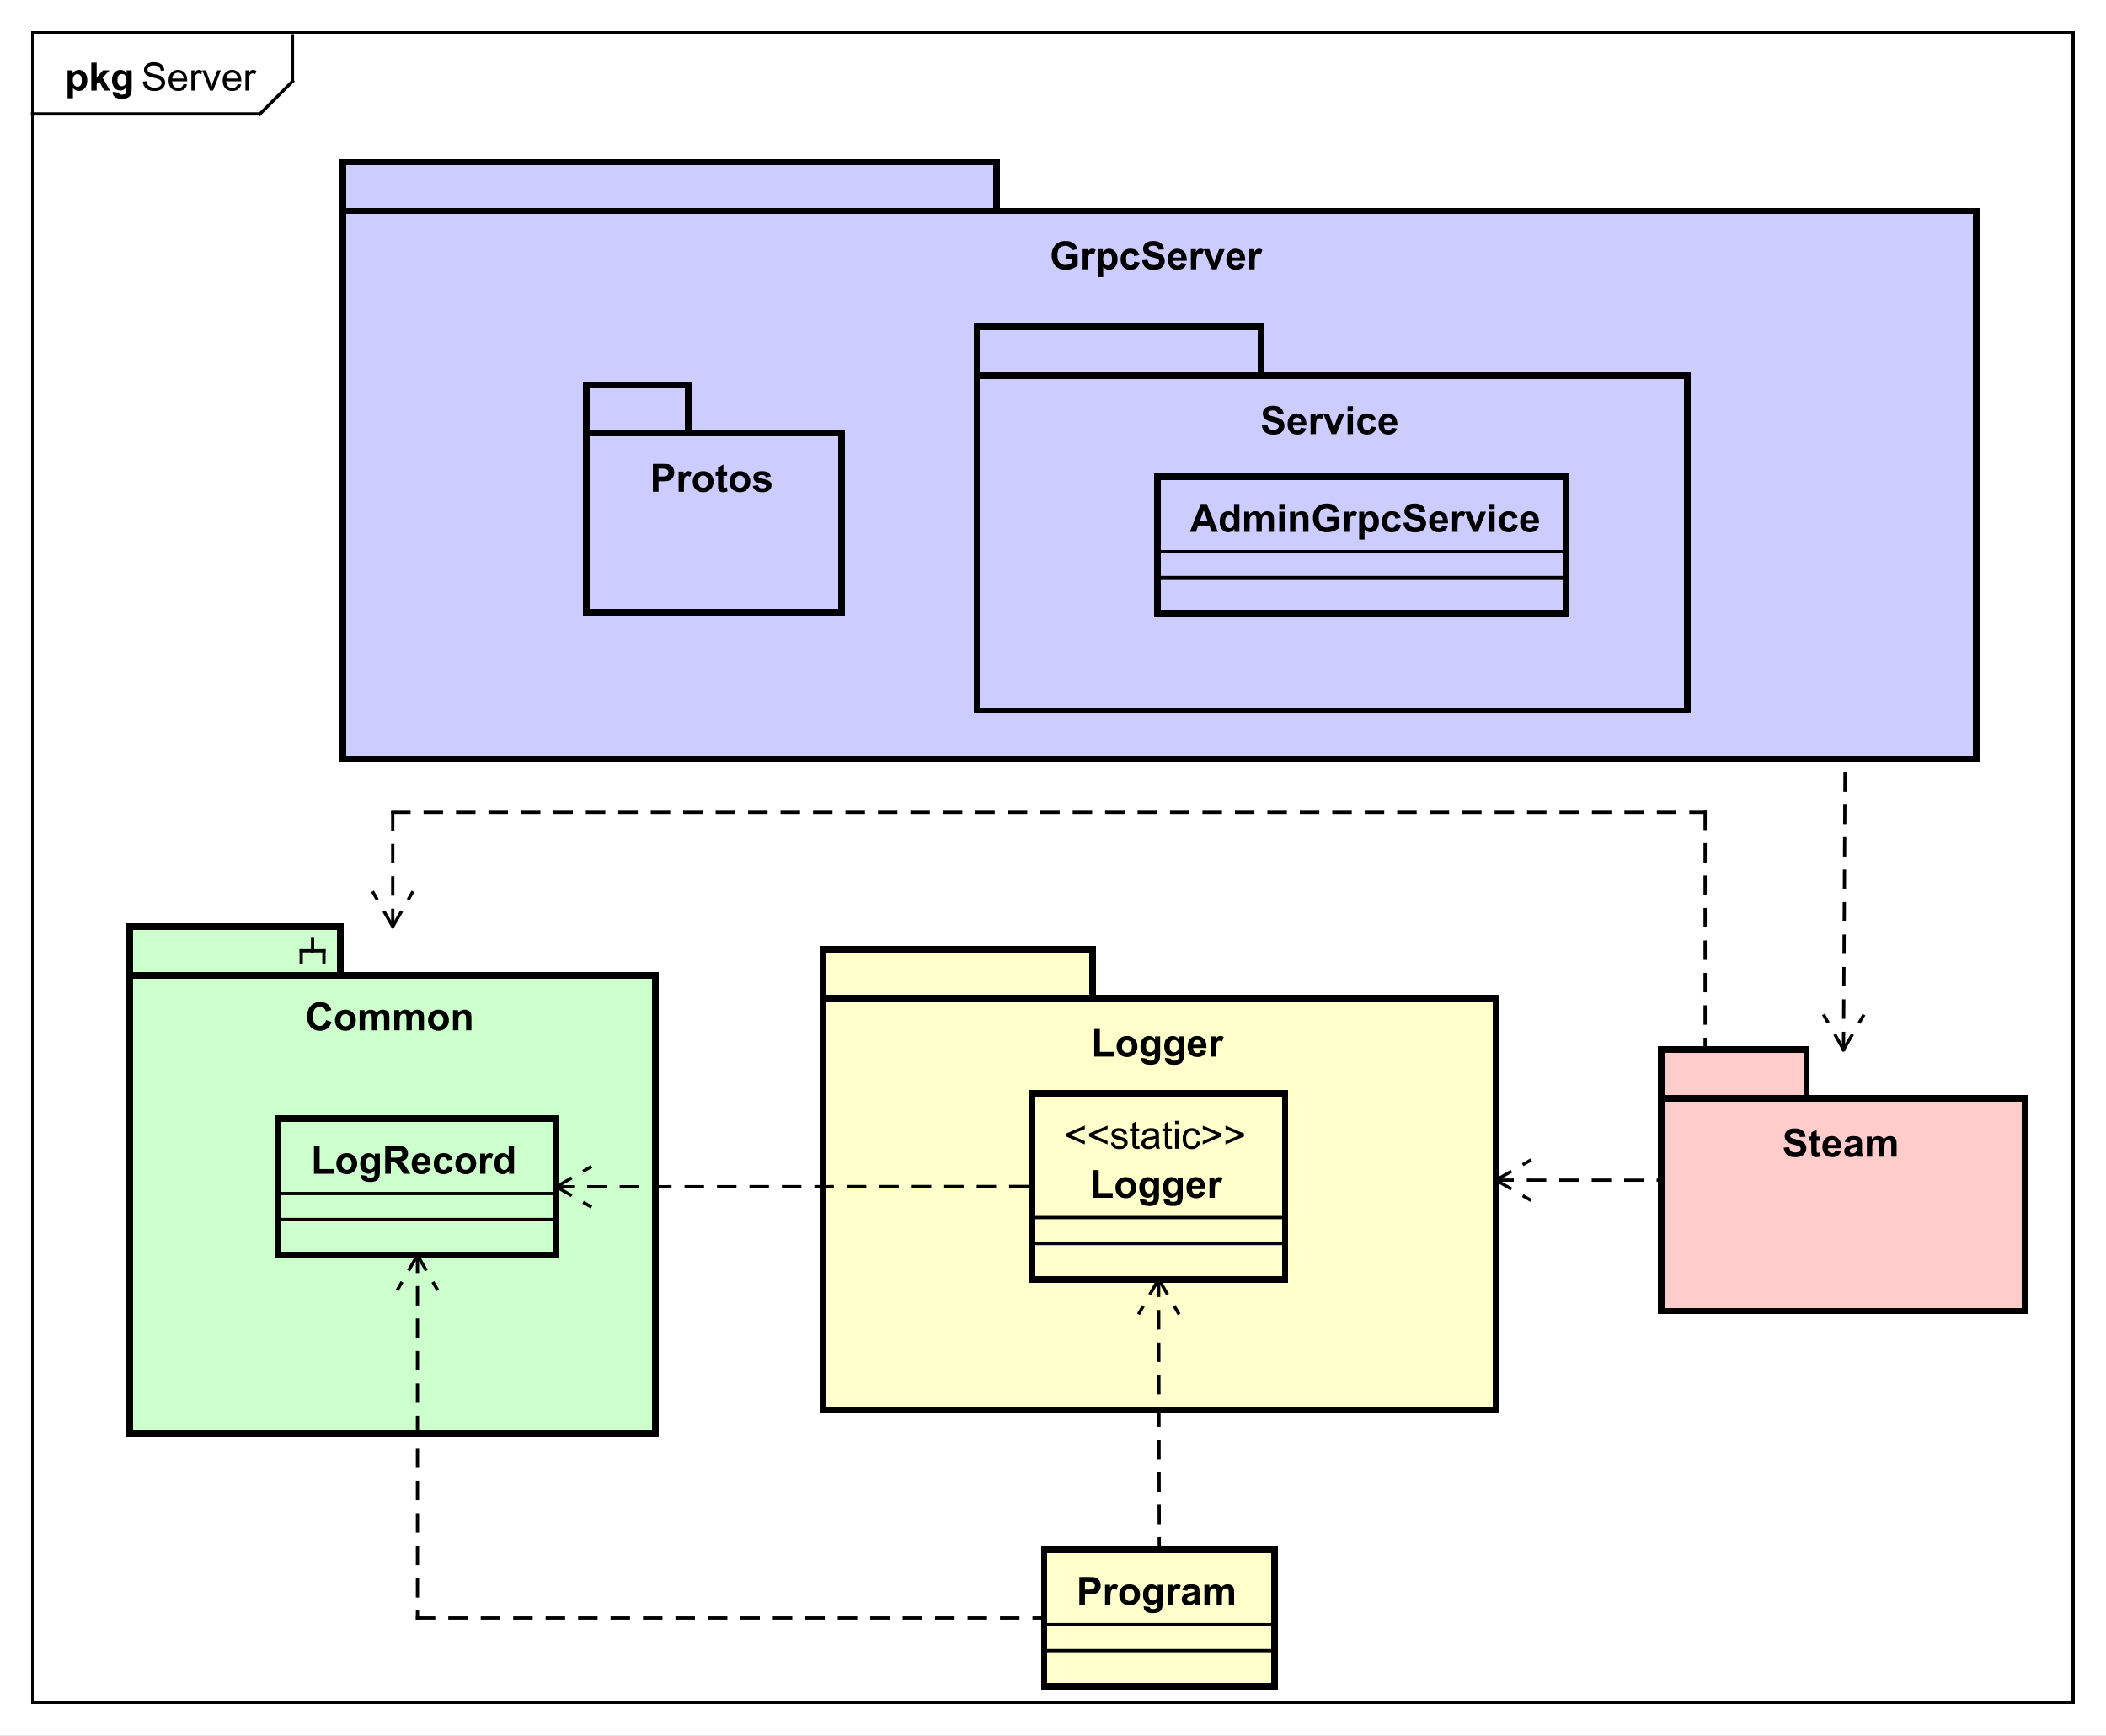 <?xml version="1.0" encoding="UTF-8"?>
<!DOCTYPE svg PUBLIC '-//W3C//DTD SVG 1.0//EN'
          'http://www.w3.org/TR/2001/REC-SVG-20010904/DTD/svg10.dtd'>
<svg xmlns:xlink="http://www.w3.org/1999/xlink" style="fill-opacity:1; color-rendering:auto; color-interpolation:auto; text-rendering:auto; stroke:black; stroke-linecap:square; stroke-miterlimit:10; shape-rendering:auto; stroke-opacity:1; fill:black; stroke-dasharray:none; font-weight:normal; stroke-width:1; font-family:'Dialog'; font-style:normal; stroke-linejoin:miter; font-size:12px; stroke-dashoffset:0; image-rendering:auto;" width="865" height="713" xmlns="http://www.w3.org/2000/svg"
><rect width="100%" height="100%" fill="#808080" stroke="none"/><!--Generated by the Batik Graphics2D SVG Generator--><defs id="genericDefs"
  /><g
  ><defs id="defs1"
    ><clipPath clipPathUnits="userSpaceOnUse" id="clipPath1"
      ><path d="M0 0 L865 0 L865 713 L0 713 L0 0 Z"
      /></clipPath
      ><clipPath clipPathUnits="userSpaceOnUse" id="clipPath2"
      ><path d="M-30.765 376.635 L617.985 376.635 L617.985 911.385 L-30.765 911.385 L-30.765 376.635 Z"
      /></clipPath
      ><clipPath clipPathUnits="userSpaceOnUse" id="clipPath3"
      ><path d="M-43.496 -28 L605.254 -28 L605.254 506.75 L-43.496 506.75 L-43.496 -28 Z"
      /></clipPath
      ><clipPath clipPathUnits="userSpaceOnUse" id="clipPath4"
      ><path d="M-20 -28 L628.75 -28 L628.75 506.75 L-20 506.75 L-20 -28 Z"
      /></clipPath
      ><clipPath clipPathUnits="userSpaceOnUse" id="clipPath5"
      ><path d="M-549.15 -356.55 L99.6 -356.55 L99.6 178.2 L-549.15 178.2 L-549.15 -356.55 Z"
      /></clipPath
      ><clipPath clipPathUnits="userSpaceOnUse" id="clipPath6"
      ><path d="M-336.232 -325.689 L312.518 -325.689 L312.518 209.061 L-336.232 209.061 L-336.232 -325.689 Z"
      /></clipPath
      ><clipPath clipPathUnits="userSpaceOnUse" id="clipPath7"
      ><path d="M-327.909 -354.096 L320.841 -354.096 L320.841 180.654 L-327.909 180.654 L-327.909 -354.096 Z"
      /></clipPath
      ><clipPath clipPathUnits="userSpaceOnUse" id="clipPath8"
      ><path d="M-335.873 -369.19 L312.877 -369.19 L312.877 165.56 L-335.873 165.56 L-335.873 -369.19 Z"
      /></clipPath
      ><clipPath clipPathUnits="userSpaceOnUse" id="clipPath9"
      ><path d="M-331.686 -494.669 L317.064 -494.669 L317.064 40.081 L-331.686 40.081 L-331.686 -494.669 Z"
      /></clipPath
      ><clipPath clipPathUnits="userSpaceOnUse" id="clipPath10"
      ><path d="M-94.073 -317.596 L554.677 -317.596 L554.677 217.154 L-94.073 217.154 L-94.073 -317.596 Z"
      /></clipPath
      ><clipPath clipPathUnits="userSpaceOnUse" id="clipPath11"
      ><path d="M-95.816 -361.799 L552.933 -361.799 L552.933 172.951 L-95.816 172.951 L-95.816 -361.799 Z"
      /></clipPath
      ><clipPath clipPathUnits="userSpaceOnUse" id="clipPath12"
      ><path d="M-323.447 -83.094 L325.303 -83.094 L325.303 451.656 L-323.447 451.656 L-323.447 -83.094 Z"
      /></clipPath
      ><clipPath clipPathUnits="userSpaceOnUse" id="clipPath13"
      ><path d="M-388.34 -133.87 L260.41 -133.87 L260.41 400.88 L-388.34 400.88 L-388.34 -133.87 Z"
      /></clipPath
      ><clipPath clipPathUnits="userSpaceOnUse" id="clipPath14"
      ><path d="M-366.644 -163.995 L282.106 -163.995 L282.106 370.755 L-366.644 370.755 L-366.644 -163.995 Z"
      /></clipPath
      ><clipPath clipPathUnits="userSpaceOnUse" id="clipPath15"
      ><path d="M-200.294 -151.636 L448.456 -151.636 L448.456 383.114 L-200.294 383.114 L-200.294 -151.636 Z"
      /></clipPath
    ></defs
    ><g style="fill:white; stroke:white;"
    ><rect x="0" y="0" width="865" style="clip-path:url(#clipPath1); stroke:none;" height="713"
    /></g
    ><g style="text-rendering:geometricPrecision; shape-rendering:crispEdges;" transform="scale(1.333,1.333) translate(30.765,-376.635)"
    ><rect x="-20.765" y="386.635" width="628.824" style="fill:none; clip-path:url(#clipPath2);" height="514.669"
      /><line x1="59.343" x2="59.343" y1="387.635" style="clip-path:url(#clipPath2); fill:none; text-rendering:optimizeLegibility; shape-rendering:auto;" y2="401.729"
      /><line x1="59.343" x2="49.343" y1="401.729" style="clip-path:url(#clipPath2); fill:none; text-rendering:optimizeLegibility; shape-rendering:auto;" y2="411.729"
      /><line x1="49.343" x2="-20.765" y1="411.729" style="clip-path:url(#clipPath2); fill:none; text-rendering:optimizeLegibility; shape-rendering:auto;" y2="411.729"
    /></g
    ><g style="font-family:sans-serif; text-rendering:optimizeLegibility;" transform="matrix(1.333,0,0,1.333,41.02,-502.181) translate(12.731,404.635)"
    ><path d="M0.547 -2.766 L1.609 -2.859 Q1.688 -2.203 1.969 -1.797 Q2.25 -1.391 2.828 -1.125 Q3.422 -0.875 4.156 -0.875 Q4.797 -0.875 5.297 -1.062 Q5.797 -1.266 6.031 -1.594 Q6.281 -1.938 6.281 -2.328 Q6.281 -2.734 6.047 -3.031 Q5.812 -3.344 5.281 -3.547 Q4.922 -3.688 3.734 -3.969 Q2.562 -4.25 2.094 -4.5 Q1.469 -4.828 1.172 -5.297 Q0.875 -5.781 0.875 -6.375 Q0.875 -7.016 1.234 -7.578 Q1.609 -8.156 2.312 -8.438 Q3.031 -8.734 3.891 -8.734 Q4.844 -8.734 5.578 -8.422 Q6.312 -8.125 6.703 -7.516 Q7.094 -6.922 7.125 -6.172 L6.031 -6.094 Q5.938 -6.906 5.422 -7.312 Q4.922 -7.734 3.938 -7.734 Q2.906 -7.734 2.438 -7.359 Q1.969 -6.984 1.969 -6.453 Q1.969 -5.984 2.297 -5.688 Q2.625 -5.391 4 -5.078 Q5.391 -4.766 5.906 -4.531 Q6.656 -4.172 7.016 -3.641 Q7.375 -3.125 7.375 -2.422 Q7.375 -1.734 6.984 -1.125 Q6.594 -0.531 5.859 -0.188 Q5.125 0.141 4.203 0.141 Q3.031 0.141 2.234 -0.188 Q1.453 -0.531 1 -1.219 Q0.562 -1.906 0.547 -2.766 ZM13.051 -2 L14.145 -1.875 Q13.895 -0.922 13.191 -0.391 Q12.488 0.141 11.41 0.141 Q10.051 0.141 9.238 -0.703 Q8.441 -1.547 8.441 -3.062 Q8.441 -4.625 9.254 -5.484 Q10.066 -6.359 11.348 -6.359 Q12.598 -6.359 13.379 -5.516 Q14.176 -4.672 14.176 -3.125 Q14.176 -3.031 14.176 -2.844 L9.535 -2.844 Q9.598 -1.812 10.113 -1.266 Q10.629 -0.734 11.41 -0.734 Q11.988 -0.734 12.395 -1.031 Q12.816 -1.344 13.051 -2 ZM9.598 -3.703 L13.066 -3.703 Q13.004 -4.5 12.676 -4.891 Q12.16 -5.5 11.363 -5.5 Q10.629 -5.5 10.129 -5.016 Q9.645 -4.531 9.598 -3.703 ZM15.459 0 L15.459 -6.219 L16.412 -6.219 L16.412 -5.281 Q16.771 -5.938 17.068 -6.141 Q17.381 -6.359 17.756 -6.359 Q18.287 -6.359 18.834 -6.031 L18.475 -5.047 Q18.084 -5.281 17.709 -5.281 Q17.35 -5.281 17.068 -5.062 Q16.803 -4.859 16.693 -4.484 Q16.506 -3.922 16.506 -3.266 L16.506 0 L15.459 0 ZM21.189 0 L18.83 -6.219 L19.939 -6.219 L21.283 -2.5 Q21.486 -1.891 21.674 -1.25 Q21.814 -1.734 22.064 -2.422 L23.455 -6.219 L24.533 -6.219 L22.174 0 L21.189 0 ZM29.721 -2 L30.814 -1.875 Q30.564 -0.922 29.861 -0.391 Q29.158 0.141 28.08 0.141 Q26.721 0.141 25.908 -0.703 Q25.111 -1.547 25.111 -3.062 Q25.111 -4.625 25.924 -5.484 Q26.736 -6.359 28.018 -6.359 Q29.268 -6.359 30.049 -5.516 Q30.846 -4.672 30.846 -3.125 Q30.846 -3.031 30.846 -2.844 L26.205 -2.844 Q26.268 -1.812 26.783 -1.266 Q27.299 -0.734 28.08 -0.734 Q28.658 -0.734 29.064 -1.031 Q29.486 -1.344 29.721 -2 ZM26.268 -3.703 L29.736 -3.703 Q29.674 -4.5 29.346 -4.891 Q28.83 -5.5 28.033 -5.5 Q27.299 -5.5 26.799 -5.016 Q26.314 -4.531 26.268 -3.703 ZM32.129 0 L32.129 -6.219 L33.082 -6.219 L33.082 -5.281 Q33.441 -5.938 33.738 -6.141 Q34.051 -6.359 34.426 -6.359 Q34.957 -6.359 35.504 -6.031 L35.145 -5.047 Q34.754 -5.281 34.379 -5.281 Q34.02 -5.281 33.738 -5.062 Q33.473 -4.859 33.363 -4.484 Q33.176 -3.922 33.176 -3.266 L33.176 0 L32.129 0 Z" style="stroke:none; clip-path:url(#clipPath3);"
    /></g
    ><g style="text-rendering:optimizeLegibility; font-weight:bold; font-family:sans-serif;" transform="matrix(1.333,0,0,1.333,41.02,-502.181) translate(-10.765,404.635)"
    ><path d="M0.812 -6.219 L2.344 -6.219 L2.344 -5.312 Q2.656 -5.781 3.156 -6.062 Q3.672 -6.359 4.297 -6.359 Q5.375 -6.359 6.125 -5.516 Q6.891 -4.672 6.891 -3.141 Q6.891 -1.594 6.125 -0.719 Q5.359 0.141 4.281 0.141 Q3.766 0.141 3.344 -0.062 Q2.922 -0.266 2.469 -0.766 L2.469 2.375 L0.812 2.375 L0.812 -6.219 ZM2.438 -3.219 Q2.438 -2.172 2.859 -1.672 Q3.281 -1.172 3.875 -1.172 Q4.453 -1.172 4.828 -1.625 Q5.203 -2.094 5.203 -3.141 Q5.203 -4.109 4.812 -4.578 Q4.422 -5.062 3.844 -5.062 Q3.234 -5.062 2.828 -4.594 Q2.438 -4.125 2.438 -3.219 ZM8.127 0 L8.127 -8.594 L9.783 -8.594 L9.783 -4.031 L11.705 -6.219 L13.736 -6.219 L11.611 -3.953 L13.893 0 L12.111 0 L10.549 -2.797 L9.783 -2 L9.783 0 L8.127 0 ZM14.707 0.406 L16.598 0.641 Q16.645 0.969 16.816 1.094 Q17.051 1.266 17.551 1.266 Q18.191 1.266 18.52 1.078 Q18.738 0.938 18.848 0.656 Q18.926 0.453 18.926 -0.094 L18.926 -1.016 Q18.176 0 17.051 0 Q15.801 0 15.066 -1.062 Q14.504 -1.906 14.504 -3.141 Q14.504 -4.719 15.254 -5.531 Q16.004 -6.359 17.129 -6.359 Q18.27 -6.359 19.02 -5.344 L19.02 -6.219 L20.566 -6.219 L20.566 -0.641 Q20.566 0.469 20.379 1 Q20.207 1.547 19.879 1.859 Q19.551 2.172 19.004 2.344 Q18.457 2.531 17.613 2.531 Q16.035 2.531 15.363 1.984 Q14.707 1.438 14.707 0.609 Q14.707 0.531 14.707 0.406 ZM16.191 -3.234 Q16.191 -2.25 16.566 -1.781 Q16.957 -1.328 17.52 -1.328 Q18.113 -1.328 18.535 -1.797 Q18.957 -2.281 18.957 -3.203 Q18.957 -4.172 18.551 -4.641 Q18.16 -5.109 17.551 -5.109 Q16.957 -5.109 16.566 -4.641 Q16.191 -4.188 16.191 -3.234 Z" style="stroke:none; clip-path:url(#clipPath4);"
    /></g
    ><g transform="matrix(1.333,0,0,1.333,41.02,-502.181)" style="fill:rgb(255,204,204); text-rendering:geometricPrecision; font-family:sans-serif; shape-rendering:crispEdges; stroke:rgb(255,204,204); font-weight:bold; stroke-width:2;"
    ><rect x="481.022" y="700.185" width="44.815" style="clip-path:url(#clipPath2); stroke:none;" height="15"
      /><rect x="481.022" y="700.185" width="44.815" style="clip-path:url(#clipPath2); fill:none; stroke:black;" height="15"
      /><rect x="481.022" y="715.185" width="112.037" style="clip-path:url(#clipPath2); stroke:none;" height="65.556"
      /><rect x="481.022" y="715.185" width="112.037" style="clip-path:url(#clipPath2); fill:none; stroke:black;" height="65.556"
    /></g
    ><g style="text-rendering:optimizeLegibility; stroke-width:2; font-weight:bold; font-family:sans-serif;" transform="matrix(1.333,0,0,1.333,41.02,-502.181) translate(518.385,733.185)"
    ><path d="M0.438 -2.797 L2.125 -2.953 Q2.281 -2.109 2.734 -1.703 Q3.203 -1.312 4 -1.312 Q4.828 -1.312 5.25 -1.656 Q5.688 -2.016 5.688 -2.5 Q5.688 -2.797 5.5 -3.016 Q5.328 -3.234 4.875 -3.391 Q4.578 -3.5 3.5 -3.766 Q2.094 -4.109 1.531 -4.609 Q0.75 -5.328 0.75 -6.344 Q0.75 -7 1.109 -7.562 Q1.484 -8.141 2.188 -8.438 Q2.891 -8.734 3.875 -8.734 Q5.5 -8.734 6.312 -8.016 Q7.125 -7.312 7.172 -6.141 L5.438 -6.062 Q5.328 -6.719 4.953 -7 Q4.594 -7.297 3.859 -7.297 Q3.109 -7.297 2.672 -6.984 Q2.406 -6.797 2.406 -6.453 Q2.406 -6.156 2.656 -5.938 Q2.984 -5.656 4.25 -5.359 Q5.516 -5.062 6.125 -4.734 Q6.734 -4.422 7.078 -3.859 Q7.422 -3.312 7.422 -2.5 Q7.422 -1.766 7 -1.109 Q6.594 -0.469 5.844 -0.156 Q5.094 0.156 3.984 0.156 Q2.344 0.156 1.469 -0.594 Q0.609 -1.359 0.438 -2.797 ZM11.723 -6.219 L11.723 -4.906 L10.598 -4.906 L10.598 -2.406 Q10.598 -1.641 10.629 -1.516 Q10.66 -1.391 10.77 -1.297 Q10.895 -1.219 11.051 -1.219 Q11.285 -1.219 11.707 -1.391 L11.848 -0.109 Q11.285 0.141 10.551 0.141 Q10.113 0.141 9.754 0 Q9.395 -0.156 9.223 -0.391 Q9.066 -0.641 8.988 -1.031 Q8.941 -1.328 8.941 -2.203 L8.941 -4.906 L8.191 -4.906 L8.191 -6.219 L8.941 -6.219 L8.941 -7.453 L10.598 -8.422 L10.598 -6.219 L11.723 -6.219 ZM16.469 -1.984 L18.109 -1.703 Q17.797 -0.797 17.109 -0.328 Q16.422 0.141 15.406 0.141 Q13.781 0.141 13 -0.922 Q12.375 -1.766 12.375 -3.062 Q12.375 -4.609 13.188 -5.484 Q14 -6.359 15.234 -6.359 Q16.625 -6.359 17.422 -5.438 Q18.234 -4.531 18.188 -2.641 L14.062 -2.641 Q14.094 -1.906 14.469 -1.5 Q14.844 -1.094 15.422 -1.094 Q15.797 -1.094 16.062 -1.297 Q16.328 -1.516 16.469 -1.984 ZM16.562 -3.641 Q16.547 -4.359 16.188 -4.734 Q15.844 -5.109 15.328 -5.109 Q14.797 -5.109 14.438 -4.719 Q14.094 -4.312 14.094 -3.641 L16.562 -3.641 ZM20.768 -4.328 L19.268 -4.594 Q19.518 -5.5 20.127 -5.922 Q20.752 -6.359 21.971 -6.359 Q23.064 -6.359 23.596 -6.094 Q24.143 -5.844 24.361 -5.438 Q24.58 -5.047 24.58 -3.969 L24.564 -2.047 Q24.564 -1.219 24.643 -0.828 Q24.721 -0.453 24.939 0 L23.314 0 Q23.252 -0.172 23.158 -0.484 Q23.111 -0.641 23.096 -0.688 Q22.674 -0.266 22.189 -0.062 Q21.721 0.141 21.174 0.141 Q20.205 0.141 19.643 -0.375 Q19.096 -0.906 19.096 -1.703 Q19.096 -2.234 19.346 -2.641 Q19.611 -3.047 20.064 -3.266 Q20.518 -3.5 21.377 -3.656 Q22.518 -3.875 22.971 -4.062 L22.971 -4.219 Q22.971 -4.703 22.736 -4.906 Q22.502 -5.109 21.846 -5.109 Q21.408 -5.109 21.158 -4.938 Q20.924 -4.766 20.768 -4.328 ZM22.971 -2.984 Q22.658 -2.891 21.971 -2.734 Q21.283 -2.594 21.064 -2.453 Q20.752 -2.219 20.752 -1.875 Q20.752 -1.531 21.002 -1.266 Q21.268 -1.016 21.658 -1.016 Q22.111 -1.016 22.518 -1.312 Q22.814 -1.531 22.908 -1.859 Q22.971 -2.062 22.971 -2.656 L22.971 -2.984 ZM26.082 -6.219 L27.598 -6.219 L27.598 -5.375 Q28.426 -6.359 29.551 -6.359 Q30.145 -6.359 30.582 -6.109 Q31.02 -5.875 31.301 -5.375 Q31.707 -5.875 32.176 -6.109 Q32.66 -6.359 33.207 -6.359 Q33.879 -6.359 34.348 -6.078 Q34.832 -5.812 35.066 -5.266 Q35.238 -4.875 35.238 -3.984 L35.238 0 L33.598 0 L33.598 -3.562 Q33.598 -4.484 33.426 -4.75 Q33.191 -5.109 32.723 -5.109 Q32.379 -5.109 32.066 -4.891 Q31.77 -4.688 31.629 -4.281 Q31.488 -3.875 31.488 -2.984 L31.488 0 L29.848 0 L29.848 -3.406 Q29.848 -4.312 29.754 -4.578 Q29.676 -4.844 29.488 -4.969 Q29.301 -5.109 28.988 -5.109 Q28.613 -5.109 28.301 -4.891 Q28.004 -4.688 27.863 -4.297 Q27.738 -3.922 27.738 -3.031 L27.738 0 L26.082 0 L26.082 -6.219 Z" style="stroke:none; clip-path:url(#clipPath5);"
    /></g
    ><g transform="matrix(1.333,0,0,1.333,41.02,-502.181)" style="fill:rgb(255,255,204); text-rendering:geometricPrecision; font-family:sans-serif; shape-rendering:crispEdges; stroke:rgb(255,255,204); font-weight:bold; stroke-width:2;"
    ><rect x="222.888" y="669.325" width="82.913" style="clip-path:url(#clipPath2); stroke:none;" height="15"
      /><rect x="222.888" y="669.325" width="82.913" style="clip-path:url(#clipPath2); fill:none; stroke:black;" height="15"
      /><rect x="222.888" y="684.325" width="207.282" style="clip-path:url(#clipPath2); stroke:none;" height="127.021"
      /><rect x="222.888" y="684.325" width="207.282" style="clip-path:url(#clipPath2); fill:none; stroke:black;" height="127.021"
    /></g
    ><g style="text-rendering:optimizeLegibility; stroke-width:2; font-weight:bold; font-family:sans-serif;" transform="matrix(1.333,0,0,1.333,41.02,-502.181) translate(305.467,702.325)"
    ><path d="M0.922 0 L0.922 -8.516 L2.656 -8.516 L2.656 -1.453 L6.969 -1.453 L6.969 0 L0.922 0 ZM7.814 -3.203 Q7.814 -4.016 8.221 -4.781 Q8.627 -5.562 9.361 -5.953 Q10.096 -6.359 11.018 -6.359 Q12.424 -6.359 13.33 -5.438 Q14.236 -4.531 14.236 -3.125 Q14.236 -1.719 13.315 -0.781 Q12.408 0.141 11.033 0.141 Q10.174 0.141 9.393 -0.25 Q8.627 -0.641 8.221 -1.375 Q7.814 -2.125 7.814 -3.203 ZM9.502 -3.109 Q9.502 -2.188 9.94 -1.688 Q10.377 -1.203 11.018 -1.203 Q11.674 -1.203 12.096 -1.688 Q12.533 -2.188 12.533 -3.125 Q12.533 -4.031 12.096 -4.516 Q11.674 -5.016 11.018 -5.016 Q10.377 -5.016 9.94 -4.516 Q9.502 -4.031 9.502 -3.109 ZM15.363 0.406 L17.254 0.641 Q17.301 0.969 17.473 1.094 Q17.707 1.266 18.207 1.266 Q18.848 1.266 19.176 1.078 Q19.395 0.938 19.504 0.656 Q19.582 0.453 19.582 -0.094 L19.582 -1.016 Q18.832 0 17.707 0 Q16.457 0 15.723 -1.062 Q15.16 -1.906 15.16 -3.141 Q15.16 -4.719 15.91 -5.531 Q16.66 -6.359 17.785 -6.359 Q18.926 -6.359 19.676 -5.344 L19.676 -6.219 L21.223 -6.219 L21.223 -0.641 Q21.223 0.469 21.035 1 Q20.863 1.547 20.535 1.859 Q20.207 2.172 19.66 2.344 Q19.113 2.531 18.27 2.531 Q16.691 2.531 16.02 1.984 Q15.363 1.438 15.363 0.609 Q15.363 0.531 15.363 0.406 ZM16.848 -3.234 Q16.848 -2.25 17.223 -1.781 Q17.613 -1.328 18.176 -1.328 Q18.77 -1.328 19.191 -1.797 Q19.613 -2.281 19.613 -3.203 Q19.613 -4.172 19.207 -4.641 Q18.816 -5.109 18.207 -5.109 Q17.613 -5.109 17.223 -4.641 Q16.848 -4.188 16.848 -3.234 ZM22.693 0.406 L24.584 0.641 Q24.631 0.969 24.803 1.094 Q25.037 1.266 25.537 1.266 Q26.178 1.266 26.506 1.078 Q26.725 0.938 26.834 0.656 Q26.912 0.453 26.912 -0.094 L26.912 -1.016 Q26.162 0 25.037 0 Q23.787 0 23.053 -1.062 Q22.49 -1.906 22.49 -3.141 Q22.49 -4.719 23.24 -5.531 Q23.99 -6.359 25.115 -6.359 Q26.256 -6.359 27.006 -5.344 L27.006 -6.219 L28.553 -6.219 L28.553 -0.641 Q28.553 0.469 28.365 1 Q28.193 1.547 27.865 1.859 Q27.537 2.172 26.99 2.344 Q26.443 2.531 25.6 2.531 Q24.021 2.531 23.35 1.984 Q22.693 1.438 22.693 0.609 Q22.693 0.531 22.693 0.406 ZM24.178 -3.234 Q24.178 -2.25 24.553 -1.781 Q24.943 -1.328 25.506 -1.328 Q26.1 -1.328 26.521 -1.797 Q26.943 -2.281 26.943 -3.203 Q26.943 -4.172 26.537 -4.641 Q26.146 -5.109 25.537 -5.109 Q24.943 -5.109 24.553 -4.641 Q24.178 -4.188 24.178 -3.234 ZM33.789 -1.984 L35.43 -1.703 Q35.117 -0.797 34.43 -0.328 Q33.742 0.141 32.727 0.141 Q31.102 0.141 30.32 -0.922 Q29.695 -1.766 29.695 -3.062 Q29.695 -4.609 30.508 -5.484 Q31.32 -6.359 32.555 -6.359 Q33.945 -6.359 34.742 -5.438 Q35.555 -4.531 35.508 -2.641 L31.383 -2.641 Q31.414 -1.906 31.789 -1.5 Q32.164 -1.094 32.742 -1.094 Q33.117 -1.094 33.383 -1.297 Q33.648 -1.516 33.789 -1.984 ZM33.883 -3.641 Q33.867 -4.359 33.508 -4.734 Q33.164 -5.109 32.648 -5.109 Q32.117 -5.109 31.758 -4.719 Q31.414 -4.312 31.414 -3.641 L33.883 -3.641 ZM38.432 0 L36.791 0 L36.791 -6.219 L38.322 -6.219 L38.322 -5.344 Q38.713 -5.969 39.025 -6.156 Q39.338 -6.359 39.728 -6.359 Q40.291 -6.359 40.822 -6.047 L40.307 -4.625 Q39.885 -4.891 39.541 -4.891 Q39.182 -4.891 38.947 -4.688 Q38.713 -4.5 38.572 -4 Q38.432 -3.516 38.432 -1.922 L38.432 0 Z" style="stroke:none; clip-path:url(#clipPath6);"
    /></g
    ><g transform="matrix(1.333,0,0,1.333,41.02,-502.181)" style="fill:rgb(255,255,204); text-rendering:geometricPrecision; font-family:sans-serif; shape-rendering:crispEdges; stroke:rgb(255,255,204); font-weight:bold; stroke-width:2;"
    ><rect x="287.144" y="713.731" width="78.051" style="clip-path:url(#clipPath2); stroke:none;" height="57.188"
      /><rect x="287.144" y="713.731" width="78.051" style="clip-path:url(#clipPath2); fill:none; stroke:black;" height="57.188"
    /></g
    ><g style="text-rendering:optimizeLegibility; font-weight:bold; font-family:sans-serif;" transform="matrix(1.333,0,0,1.333,41.02,-502.181)"
    ><line x1="287.144" x2="365.195" y1="759.919" style="fill:none; clip-path:url(#clipPath2);" y2="759.919"
      /><line x1="287.144" x2="365.195" y1="751.919" style="fill:none; clip-path:url(#clipPath2);" y2="751.919"
    /></g
    ><g style="font-family:sans-serif; text-rendering:optimizeLegibility;" transform="matrix(1.333,0,0,1.333,41.02,-502.181) translate(297.144,730.731)"
    ><path d="M0.656 -3.75 L0.656 -4.734 L6.344 -7.141 L6.344 -6.094 L1.828 -4.25 L6.344 -2.375 L6.344 -1.328 L0.656 -3.75 ZM7.664 -3.75 L7.664 -4.734 L13.352 -7.141 L13.352 -6.094 L8.836 -4.25 L13.352 -2.375 L13.352 -1.328 L7.664 -3.75 ZM14.391 -1.859 L15.422 -2.016 Q15.516 -1.391 15.906 -1.062 Q16.312 -0.734 17.047 -0.734 Q17.766 -0.734 18.109 -1.016 Q18.469 -1.312 18.469 -1.719 Q18.469 -2.078 18.156 -2.281 Q17.938 -2.422 17.078 -2.641 Q15.922 -2.938 15.469 -3.141 Q15.031 -3.359 14.797 -3.734 Q14.562 -4.109 14.562 -4.578 Q14.562 -4.984 14.75 -5.344 Q14.938 -5.703 15.266 -5.938 Q15.516 -6.109 15.938 -6.234 Q16.359 -6.359 16.859 -6.359 Q17.578 -6.359 18.125 -6.141 Q18.688 -5.938 18.953 -5.578 Q19.219 -5.219 19.312 -4.625 L18.281 -4.484 Q18.219 -4.953 17.875 -5.219 Q17.547 -5.5 16.922 -5.5 Q16.203 -5.5 15.891 -5.25 Q15.578 -5.016 15.578 -4.688 Q15.578 -4.484 15.703 -4.328 Q15.844 -4.156 16.109 -4.047 Q16.266 -3.984 17.047 -3.781 Q18.172 -3.469 18.609 -3.281 Q19.047 -3.094 19.297 -2.734 Q19.547 -2.375 19.547 -1.828 Q19.547 -1.297 19.234 -0.828 Q18.938 -0.375 18.359 -0.109 Q17.781 0.141 17.047 0.141 Q15.828 0.141 15.188 -0.359 Q14.562 -0.875 14.391 -1.859 ZM23.109 -0.938 L23.266 -0.016 Q22.812 0.078 22.469 0.078 Q21.891 0.078 21.578 -0.094 Q21.266 -0.281 21.125 -0.578 Q21 -0.875 21 -1.828 L21 -5.406 L20.234 -5.406 L20.234 -6.219 L21 -6.219 L21 -7.766 L22.047 -8.391 L22.047 -6.219 L23.109 -6.219 L23.109 -5.406 L22.047 -5.406 L22.047 -1.766 Q22.047 -1.312 22.094 -1.188 Q22.156 -1.062 22.281 -0.984 Q22.406 -0.906 22.641 -0.906 Q22.828 -0.906 23.109 -0.938 ZM28.209 -0.766 Q27.615 -0.266 27.068 -0.062 Q26.537 0.141 25.912 0.141 Q24.881 0.141 24.334 -0.359 Q23.787 -0.859 23.787 -1.641 Q23.787 -2.094 23.99 -2.469 Q24.193 -2.859 24.537 -3.078 Q24.881 -3.312 25.303 -3.422 Q25.6 -3.516 26.24 -3.594 Q27.506 -3.734 28.115 -3.953 Q28.115 -4.172 28.115 -4.219 Q28.115 -4.875 27.818 -5.141 Q27.412 -5.484 26.615 -5.484 Q25.881 -5.484 25.521 -5.219 Q25.162 -4.969 24.99 -4.312 L23.959 -4.453 Q24.1 -5.109 24.428 -5.516 Q24.756 -5.922 25.365 -6.141 Q25.975 -6.359 26.771 -6.359 Q27.568 -6.359 28.068 -6.172 Q28.568 -5.984 28.803 -5.703 Q29.037 -5.422 29.131 -4.984 Q29.178 -4.719 29.178 -4.016 L29.178 -2.609 Q29.178 -1.141 29.24 -0.75 Q29.318 -0.359 29.521 0 L28.412 0 Q28.256 -0.328 28.209 -0.766 ZM28.115 -3.125 Q27.537 -2.891 26.396 -2.719 Q25.74 -2.625 25.475 -2.5 Q25.209 -2.391 25.053 -2.172 Q24.912 -1.953 24.912 -1.672 Q24.912 -1.25 25.225 -0.969 Q25.553 -0.688 26.162 -0.688 Q26.771 -0.688 27.24 -0.953 Q27.725 -1.219 27.943 -1.688 Q28.115 -2.047 28.115 -2.734 L28.115 -3.125 ZM33.117 -0.938 L33.273 -0.016 Q32.82 0.078 32.477 0.078 Q31.898 0.078 31.586 -0.094 Q31.273 -0.281 31.133 -0.578 Q31.008 -0.875 31.008 -1.828 L31.008 -5.406 L30.242 -5.406 L30.242 -6.219 L31.008 -6.219 L31.008 -7.766 L32.055 -8.391 L32.055 -6.219 L33.117 -6.219 L33.117 -5.406 L32.055 -5.406 L32.055 -1.766 Q32.055 -1.312 32.102 -1.188 Q32.164 -1.062 32.289 -0.984 Q32.414 -0.906 32.648 -0.906 Q32.836 -0.906 33.117 -0.938 ZM34.154 -7.375 L34.154 -8.594 L35.217 -8.594 L35.217 -7.375 L34.154 -7.375 ZM34.154 0 L34.154 -6.219 L35.217 -6.219 L35.217 0 L34.154 0 ZM40.883 -2.281 L41.914 -2.141 Q41.742 -1.078 41.039 -0.469 Q40.336 0.141 39.32 0.141 Q38.039 0.141 37.258 -0.688 Q36.492 -1.531 36.492 -3.094 Q36.492 -4.094 36.82 -4.844 Q37.164 -5.609 37.836 -5.984 Q38.523 -6.359 39.336 -6.359 Q40.336 -6.359 40.977 -5.844 Q41.633 -5.344 41.82 -4.391 L40.789 -4.234 Q40.648 -4.859 40.273 -5.172 Q39.898 -5.5 39.367 -5.5 Q38.57 -5.5 38.07 -4.922 Q37.57 -4.359 37.57 -3.125 Q37.57 -1.859 38.055 -1.297 Q38.539 -0.734 39.305 -0.734 Q39.93 -0.734 40.336 -1.109 Q40.758 -1.484 40.883 -2.281 ZM48.367 -3.75 L42.68 -1.328 L42.68 -2.375 L47.18 -4.25 L42.68 -6.094 L42.68 -7.141 L48.367 -4.734 L48.367 -3.75 ZM55.375 -3.75 L49.688 -1.328 L49.688 -2.375 L54.188 -4.25 L49.688 -6.094 L49.688 -7.141 L55.375 -4.734 L55.375 -3.75 Z" style="stroke:none; clip-path:url(#clipPath7);"
    /></g
    ><g style="text-rendering:optimizeLegibility; font-weight:bold; font-family:sans-serif;" transform="matrix(1.333,0,0,1.333,41.02,-502.181) translate(305.108,745.825)"
    ><path d="M0.922 0 L0.922 -8.516 L2.656 -8.516 L2.656 -1.453 L6.969 -1.453 L6.969 0 L0.922 0 ZM7.814 -3.203 Q7.814 -4.016 8.221 -4.781 Q8.627 -5.562 9.361 -5.953 Q10.096 -6.359 11.018 -6.359 Q12.424 -6.359 13.33 -5.438 Q14.236 -4.531 14.236 -3.125 Q14.236 -1.719 13.315 -0.781 Q12.408 0.141 11.033 0.141 Q10.174 0.141 9.393 -0.25 Q8.627 -0.641 8.221 -1.375 Q7.814 -2.125 7.814 -3.203 ZM9.502 -3.109 Q9.502 -2.188 9.94 -1.688 Q10.377 -1.203 11.018 -1.203 Q11.674 -1.203 12.096 -1.688 Q12.533 -2.188 12.533 -3.125 Q12.533 -4.031 12.096 -4.516 Q11.674 -5.016 11.018 -5.016 Q10.377 -5.016 9.94 -4.516 Q9.502 -4.031 9.502 -3.109 ZM15.363 0.406 L17.254 0.641 Q17.301 0.969 17.473 1.094 Q17.707 1.266 18.207 1.266 Q18.848 1.266 19.176 1.078 Q19.395 0.938 19.504 0.656 Q19.582 0.453 19.582 -0.094 L19.582 -1.016 Q18.832 0 17.707 0 Q16.457 0 15.723 -1.062 Q15.16 -1.906 15.16 -3.141 Q15.16 -4.719 15.91 -5.531 Q16.66 -6.359 17.785 -6.359 Q18.926 -6.359 19.676 -5.344 L19.676 -6.219 L21.223 -6.219 L21.223 -0.641 Q21.223 0.469 21.035 1 Q20.863 1.547 20.535 1.859 Q20.207 2.172 19.66 2.344 Q19.113 2.531 18.27 2.531 Q16.691 2.531 16.02 1.984 Q15.363 1.438 15.363 0.609 Q15.363 0.531 15.363 0.406 ZM16.848 -3.234 Q16.848 -2.25 17.223 -1.781 Q17.613 -1.328 18.176 -1.328 Q18.77 -1.328 19.191 -1.797 Q19.613 -2.281 19.613 -3.203 Q19.613 -4.172 19.207 -4.641 Q18.816 -5.109 18.207 -5.109 Q17.613 -5.109 17.223 -4.641 Q16.848 -4.188 16.848 -3.234 ZM22.693 0.406 L24.584 0.641 Q24.631 0.969 24.803 1.094 Q25.037 1.266 25.537 1.266 Q26.178 1.266 26.506 1.078 Q26.725 0.938 26.834 0.656 Q26.912 0.453 26.912 -0.094 L26.912 -1.016 Q26.162 0 25.037 0 Q23.787 0 23.053 -1.062 Q22.49 -1.906 22.49 -3.141 Q22.49 -4.719 23.24 -5.531 Q23.99 -6.359 25.115 -6.359 Q26.256 -6.359 27.006 -5.344 L27.006 -6.219 L28.553 -6.219 L28.553 -0.641 Q28.553 0.469 28.365 1 Q28.193 1.547 27.865 1.859 Q27.537 2.172 26.99 2.344 Q26.443 2.531 25.6 2.531 Q24.021 2.531 23.35 1.984 Q22.693 1.438 22.693 0.609 Q22.693 0.531 22.693 0.406 ZM24.178 -3.234 Q24.178 -2.25 24.553 -1.781 Q24.943 -1.328 25.506 -1.328 Q26.1 -1.328 26.521 -1.797 Q26.943 -2.281 26.943 -3.203 Q26.943 -4.172 26.537 -4.641 Q26.146 -5.109 25.537 -5.109 Q24.943 -5.109 24.553 -4.641 Q24.178 -4.188 24.178 -3.234 ZM33.789 -1.984 L35.43 -1.703 Q35.117 -0.797 34.43 -0.328 Q33.742 0.141 32.727 0.141 Q31.102 0.141 30.32 -0.922 Q29.695 -1.766 29.695 -3.062 Q29.695 -4.609 30.508 -5.484 Q31.32 -6.359 32.555 -6.359 Q33.945 -6.359 34.742 -5.438 Q35.555 -4.531 35.508 -2.641 L31.383 -2.641 Q31.414 -1.906 31.789 -1.5 Q32.164 -1.094 32.742 -1.094 Q33.117 -1.094 33.383 -1.297 Q33.648 -1.516 33.789 -1.984 ZM33.883 -3.641 Q33.867 -4.359 33.508 -4.734 Q33.164 -5.109 32.648 -5.109 Q32.117 -5.109 31.758 -4.719 Q31.414 -4.312 31.414 -3.641 L33.883 -3.641 ZM38.432 0 L36.791 0 L36.791 -6.219 L38.322 -6.219 L38.322 -5.344 Q38.713 -5.969 39.025 -6.156 Q39.338 -6.359 39.728 -6.359 Q40.291 -6.359 40.822 -6.047 L40.307 -4.625 Q39.885 -4.891 39.541 -4.891 Q39.182 -4.891 38.947 -4.688 Q38.713 -4.5 38.572 -4 Q38.432 -3.516 38.432 -1.922 L38.432 0 Z" style="stroke:none; clip-path:url(#clipPath8);"
    /></g
    ><g transform="matrix(1.333,0,0,1.333,41.02,-502.181)" style="fill:rgb(255,255,204); text-rendering:geometricPrecision; font-family:sans-serif; shape-rendering:crispEdges; stroke:rgb(255,255,204); font-weight:bold; stroke-width:2;"
    ><rect x="290.921" y="854.304" width="71.119" style="clip-path:url(#clipPath2); stroke:none;" height="42.094"
      /><rect x="290.921" y="854.304" width="71.119" style="clip-path:url(#clipPath2); fill:none; stroke:black;" height="42.094"
    /></g
    ><g style="text-rendering:optimizeLegibility; font-weight:bold; font-family:sans-serif;" transform="matrix(1.333,0,0,1.333,41.02,-502.181)"
    ><line x1="290.921" x2="362.04" y1="885.398" style="fill:none; clip-path:url(#clipPath2);" y2="885.398"
      /><line x1="290.921" x2="362.04" y1="877.398" style="fill:none; clip-path:url(#clipPath2);" y2="877.398"
    /></g
    ><g style="text-rendering:optimizeLegibility; font-weight:bold; font-family:sans-serif;" transform="matrix(1.333,0,0,1.333,41.02,-502.181) translate(300.921,871.304)"
    ><path d="M0.875 0 L0.875 -8.594 L3.656 -8.594 Q5.234 -8.594 5.719 -8.469 Q6.453 -8.266 6.953 -7.609 Q7.453 -6.969 7.453 -5.953 Q7.453 -5.156 7.156 -4.609 Q6.875 -4.078 6.438 -3.766 Q6 -3.469 5.531 -3.359 Q4.922 -3.234 3.734 -3.234 L2.609 -3.234 L2.609 0 L0.875 0 ZM2.609 -7.141 L2.609 -4.703 L3.562 -4.703 Q4.578 -4.703 4.922 -4.828 Q5.281 -4.969 5.469 -5.25 Q5.672 -5.547 5.672 -5.922 Q5.672 -6.391 5.391 -6.688 Q5.109 -7 4.688 -7.078 Q4.391 -7.141 3.453 -7.141 L2.609 -7.141 ZM10.441 0 L8.801 0 L8.801 -6.219 L10.332 -6.219 L10.332 -5.344 Q10.723 -5.969 11.035 -6.156 Q11.348 -6.359 11.738 -6.359 Q12.301 -6.359 12.832 -6.047 L12.316 -4.625 Q11.895 -4.891 11.551 -4.891 Q11.191 -4.891 10.957 -4.688 Q10.723 -4.5 10.582 -4 Q10.441 -3.516 10.441 -1.922 L10.441 0 ZM13.158 -3.203 Q13.158 -4.016 13.565 -4.781 Q13.971 -5.562 14.705 -5.953 Q15.44 -6.359 16.361 -6.359 Q17.768 -6.359 18.674 -5.438 Q19.58 -4.531 19.58 -3.125 Q19.58 -1.719 18.658 -0.781 Q17.752 0.141 16.377 0.141 Q15.518 0.141 14.736 -0.25 Q13.971 -0.641 13.565 -1.375 Q13.158 -2.125 13.158 -3.203 ZM14.846 -3.109 Q14.846 -2.188 15.283 -1.688 Q15.721 -1.203 16.361 -1.203 Q17.018 -1.203 17.439 -1.688 Q17.877 -2.188 17.877 -3.125 Q17.877 -4.031 17.439 -4.516 Q17.018 -5.016 16.361 -5.016 Q15.721 -5.016 15.283 -4.516 Q14.846 -4.031 14.846 -3.109 ZM20.707 0.406 L22.598 0.641 Q22.645 0.969 22.816 1.094 Q23.051 1.266 23.551 1.266 Q24.191 1.266 24.52 1.078 Q24.738 0.938 24.848 0.656 Q24.926 0.453 24.926 -0.094 L24.926 -1.016 Q24.176 0 23.051 0 Q21.801 0 21.066 -1.062 Q20.504 -1.906 20.504 -3.141 Q20.504 -4.719 21.254 -5.531 Q22.004 -6.359 23.129 -6.359 Q24.27 -6.359 25.02 -5.344 L25.02 -6.219 L26.566 -6.219 L26.566 -0.641 Q26.566 0.469 26.379 1 Q26.207 1.547 25.879 1.859 Q25.551 2.172 25.004 2.344 Q24.457 2.531 23.613 2.531 Q22.035 2.531 21.363 1.984 Q20.707 1.438 20.707 0.609 Q20.707 0.531 20.707 0.406 ZM22.191 -3.234 Q22.191 -2.25 22.566 -1.781 Q22.957 -1.328 23.52 -1.328 Q24.113 -1.328 24.535 -1.797 Q24.957 -2.281 24.957 -3.203 Q24.957 -4.172 24.551 -4.641 Q24.16 -5.109 23.551 -5.109 Q22.957 -5.109 22.566 -4.641 Q22.191 -4.188 22.191 -3.234 ZM29.771 0 L28.131 0 L28.131 -6.219 L29.662 -6.219 L29.662 -5.344 Q30.053 -5.969 30.365 -6.156 Q30.678 -6.359 31.068 -6.359 Q31.631 -6.359 32.162 -6.047 L31.646 -4.625 Q31.225 -4.891 30.881 -4.891 Q30.521 -4.891 30.287 -4.688 Q30.053 -4.5 29.912 -4 Q29.771 -3.516 29.771 -1.922 L29.771 0 ZM34.098 -4.328 L32.598 -4.594 Q32.848 -5.5 33.457 -5.922 Q34.082 -6.359 35.301 -6.359 Q36.395 -6.359 36.926 -6.094 Q37.473 -5.844 37.691 -5.438 Q37.91 -5.047 37.91 -3.969 L37.895 -2.047 Q37.895 -1.219 37.973 -0.828 Q38.051 -0.453 38.27 0 L36.645 0 Q36.582 -0.172 36.488 -0.484 Q36.441 -0.641 36.426 -0.688 Q36.004 -0.266 35.52 -0.062 Q35.051 0.141 34.504 0.141 Q33.535 0.141 32.973 -0.375 Q32.426 -0.906 32.426 -1.703 Q32.426 -2.234 32.676 -2.641 Q32.941 -3.047 33.395 -3.266 Q33.848 -3.5 34.707 -3.656 Q35.848 -3.875 36.301 -4.062 L36.301 -4.219 Q36.301 -4.703 36.066 -4.906 Q35.832 -5.109 35.176 -5.109 Q34.738 -5.109 34.488 -4.938 Q34.254 -4.766 34.098 -4.328 ZM36.301 -2.984 Q35.988 -2.891 35.301 -2.734 Q34.613 -2.594 34.395 -2.453 Q34.082 -2.219 34.082 -1.875 Q34.082 -1.531 34.332 -1.266 Q34.598 -1.016 34.988 -1.016 Q35.441 -1.016 35.848 -1.312 Q36.145 -1.531 36.238 -1.859 Q36.301 -2.062 36.301 -2.656 L36.301 -2.984 ZM39.412 -6.219 L40.928 -6.219 L40.928 -5.375 Q41.756 -6.359 42.881 -6.359 Q43.475 -6.359 43.912 -6.109 Q44.35 -5.875 44.631 -5.375 Q45.037 -5.875 45.506 -6.109 Q45.99 -6.359 46.537 -6.359 Q47.209 -6.359 47.678 -6.078 Q48.162 -5.812 48.397 -5.266 Q48.568 -4.875 48.568 -3.984 L48.568 0 L46.928 0 L46.928 -3.562 Q46.928 -4.484 46.756 -4.75 Q46.522 -5.109 46.053 -5.109 Q45.709 -5.109 45.397 -4.891 Q45.1 -4.688 44.959 -4.281 Q44.818 -3.875 44.818 -2.984 L44.818 0 L43.178 0 L43.178 -3.406 Q43.178 -4.312 43.084 -4.578 Q43.006 -4.844 42.818 -4.969 Q42.631 -5.109 42.318 -5.109 Q41.943 -5.109 41.631 -4.891 Q41.334 -4.688 41.193 -4.297 Q41.068 -3.922 41.068 -3.031 L41.068 0 L39.412 0 L39.412 -6.219 Z" style="stroke:none; clip-path:url(#clipPath9);"
    /></g
    ><g transform="matrix(1.333,0,0,1.333,41.02,-502.181)" style="text-rendering:optimizeLegibility; stroke-dasharray:5,5; font-weight:bold; font-family:sans-serif; stroke-linecap:butt;"
    ><line x1="326.236" x2="326.431" y1="770.919" style="fill:none; clip-path:url(#clipPath2);" y2="854.304"
      /><line x1="326.236" x2="332.261" y1="770.919" style="stroke-linecap:square; clip-path:url(#clipPath2); fill:none; stroke-dasharray:none;" y2="781.297"
      /><line x1="326.236" x2="320.261" y1="770.919" style="stroke-linecap:square; clip-path:url(#clipPath2); fill:none; stroke-dasharray:none;" y2="781.325"
    /></g
    ><g transform="matrix(1.333,0,0,1.333,41.02,-502.181)" style="fill:rgb(204,255,204); text-rendering:geometricPrecision; font-family:sans-serif; shape-rendering:crispEdges; stroke:rgb(204,255,204); font-weight:bold; stroke-width:2;"
    ><rect x="9.235" y="662.231" width="64.804" style="clip-path:url(#clipPath2); stroke:none;" height="15"
      /><rect x="9.235" y="662.231" width="64.804" style="clip-path:url(#clipPath2); fill:none; stroke:black;" height="15"
      /><rect x="9.235" y="677.231" width="162.009" style="clip-path:url(#clipPath2); stroke:none;" height="141.208"
      /><rect x="9.235" y="677.231" width="162.009" style="clip-path:url(#clipPath2); fill:none; stroke:black;" height="141.208"
    /></g
    ><g style="text-rendering:optimizeLegibility; font-weight:bold; font-family:sans-serif;" transform="matrix(1.333,0,0,1.333,41.02,-502.181)"
    ><line x1="69.039" x2="69.039" y1="669.731" style="fill:none; clip-path:url(#clipPath2);" y2="673.231"
      /><line x1="62.039" x2="62.039" y1="669.731" style="fill:none; clip-path:url(#clipPath2);" y2="673.231"
      /><line x1="62.039" x2="69.039" y1="669.731" style="fill:none; clip-path:url(#clipPath2);" y2="669.731"
      /><line x1="65.539" x2="65.539" y1="666.231" style="fill:none; clip-path:url(#clipPath2);" y2="669.731"
    /></g
    ><g style="text-rendering:optimizeLegibility; font-weight:bold; font-family:sans-serif;" transform="matrix(1.333,0,0,1.333,41.02,-502.181) translate(63.308,694.231)"
    ><path d="M6.375 -3.156 L8.047 -2.625 Q7.672 -1.219 6.766 -0.531 Q5.859 0.141 4.484 0.141 Q2.766 0.141 1.656 -1.016 Q0.562 -2.188 0.562 -4.219 Q0.562 -6.359 1.672 -7.547 Q2.781 -8.734 4.594 -8.734 Q6.172 -8.734 7.156 -7.812 Q7.734 -7.25 8.031 -6.219 L6.312 -5.812 Q6.156 -6.484 5.672 -6.859 Q5.188 -7.25 4.5 -7.25 Q3.547 -7.25 2.953 -6.562 Q2.359 -5.891 2.359 -4.344 Q2.359 -2.719 2.938 -2.031 Q3.531 -1.344 4.469 -1.344 Q5.156 -1.344 5.656 -1.781 Q6.156 -2.219 6.375 -3.156 ZM9.15 -3.203 Q9.15 -4.016 9.557 -4.781 Q9.963 -5.562 10.697 -5.953 Q11.432 -6.359 12.354 -6.359 Q13.76 -6.359 14.666 -5.438 Q15.572 -4.531 15.572 -3.125 Q15.572 -1.719 14.65 -0.781 Q13.744 0.141 12.369 0.141 Q11.51 0.141 10.729 -0.25 Q9.963 -0.641 9.557 -1.375 Q9.15 -2.125 9.15 -3.203 ZM10.838 -3.109 Q10.838 -2.188 11.275 -1.688 Q11.713 -1.203 12.354 -1.203 Q13.01 -1.203 13.432 -1.688 Q13.869 -2.188 13.869 -3.125 Q13.869 -4.031 13.432 -4.516 Q13.01 -5.016 12.354 -5.016 Q11.713 -5.016 11.275 -4.516 Q10.838 -4.031 10.838 -3.109 ZM16.73 -6.219 L18.246 -6.219 L18.246 -5.375 Q19.074 -6.359 20.199 -6.359 Q20.793 -6.359 21.23 -6.109 Q21.668 -5.875 21.949 -5.375 Q22.355 -5.875 22.824 -6.109 Q23.309 -6.359 23.855 -6.359 Q24.527 -6.359 24.996 -6.078 Q25.48 -5.812 25.715 -5.266 Q25.887 -4.875 25.887 -3.984 L25.887 0 L24.246 0 L24.246 -3.562 Q24.246 -4.484 24.074 -4.75 Q23.84 -5.109 23.371 -5.109 Q23.027 -5.109 22.715 -4.891 Q22.418 -4.688 22.277 -4.281 Q22.137 -3.875 22.137 -2.984 L22.137 0 L20.496 0 L20.496 -3.406 Q20.496 -4.312 20.402 -4.578 Q20.324 -4.844 20.137 -4.969 Q19.949 -5.109 19.637 -5.109 Q19.262 -5.109 18.949 -4.891 Q18.652 -4.688 18.512 -4.297 Q18.387 -3.922 18.387 -3.031 L18.387 0 L16.73 0 L16.73 -6.219 ZM27.4 -6.219 L28.916 -6.219 L28.916 -5.375 Q29.744 -6.359 30.869 -6.359 Q31.463 -6.359 31.9 -6.109 Q32.338 -5.875 32.619 -5.375 Q33.025 -5.875 33.494 -6.109 Q33.978 -6.359 34.525 -6.359 Q35.197 -6.359 35.666 -6.078 Q36.15 -5.812 36.385 -5.266 Q36.557 -4.875 36.557 -3.984 L36.557 0 L34.916 0 L34.916 -3.562 Q34.916 -4.484 34.744 -4.75 Q34.51 -5.109 34.041 -5.109 Q33.697 -5.109 33.385 -4.891 Q33.088 -4.688 32.947 -4.281 Q32.807 -3.875 32.807 -2.984 L32.807 0 L31.166 0 L31.166 -3.406 Q31.166 -4.312 31.072 -4.578 Q30.994 -4.844 30.807 -4.969 Q30.619 -5.109 30.307 -5.109 Q29.932 -5.109 29.619 -4.891 Q29.322 -4.688 29.182 -4.297 Q29.057 -3.922 29.057 -3.031 L29.057 0 L27.4 0 L27.4 -6.219 ZM37.82 -3.203 Q37.82 -4.016 38.227 -4.781 Q38.633 -5.562 39.367 -5.953 Q40.102 -6.359 41.023 -6.359 Q42.43 -6.359 43.336 -5.438 Q44.242 -4.531 44.242 -3.125 Q44.242 -1.719 43.32 -0.781 Q42.414 0.141 41.039 0.141 Q40.18 0.141 39.398 -0.25 Q38.633 -0.641 38.227 -1.375 Q37.82 -2.125 37.82 -3.203 ZM39.508 -3.109 Q39.508 -2.188 39.945 -1.688 Q40.383 -1.203 41.023 -1.203 Q41.68 -1.203 42.102 -1.688 Q42.539 -2.188 42.539 -3.125 Q42.539 -4.031 42.102 -4.516 Q41.68 -5.016 41.023 -5.016 Q40.383 -5.016 39.945 -4.516 Q39.508 -4.031 39.508 -3.109 ZM51.182 0 L49.541 0 L49.541 -3.172 Q49.541 -4.188 49.432 -4.484 Q49.338 -4.781 49.088 -4.938 Q48.853 -5.109 48.525 -5.109 Q48.088 -5.109 47.744 -4.875 Q47.416 -4.641 47.291 -4.25 Q47.166 -3.859 47.166 -2.812 L47.166 0 L45.51 0 L45.51 -6.219 L47.041 -6.219 L47.041 -5.312 Q47.853 -6.359 49.103 -6.359 Q49.635 -6.359 50.088 -6.156 Q50.541 -5.969 50.775 -5.656 Q51.01 -5.359 51.088 -4.969 Q51.182 -4.594 51.182 -3.875 L51.182 0 Z" style="stroke:none; clip-path:url(#clipPath10);"
    /></g
    ><g transform="matrix(1.333,0,0,1.333,41.02,-502.181)" style="fill:rgb(204,255,204); text-rendering:geometricPrecision; font-family:sans-serif; shape-rendering:crispEdges; stroke:rgb(204,255,204); font-weight:bold; stroke-width:2;"
    ><rect x="55.051" y="721.434" width="85.608" style="clip-path:url(#clipPath2); stroke:none;" height="42.094"
      /><rect x="55.051" y="721.434" width="85.608" style="clip-path:url(#clipPath2); fill:none; stroke:black;" height="42.094"
    /></g
    ><g style="text-rendering:optimizeLegibility; font-weight:bold; font-family:sans-serif;" transform="matrix(1.333,0,0,1.333,41.02,-502.181)"
    ><line x1="55.051" x2="140.659" y1="752.528" style="fill:none; clip-path:url(#clipPath2);" y2="752.528"
      /><line x1="55.051" x2="140.659" y1="744.528" style="fill:none; clip-path:url(#clipPath2);" y2="744.528"
    /></g
    ><g style="text-rendering:optimizeLegibility; font-weight:bold; font-family:sans-serif;" transform="matrix(1.333,0,0,1.333,41.02,-502.181) translate(65.052,738.434)"
    ><path d="M0.922 0 L0.922 -8.516 L2.656 -8.516 L2.656 -1.453 L6.969 -1.453 L6.969 0 L0.922 0 ZM7.814 -3.203 Q7.814 -4.016 8.221 -4.781 Q8.627 -5.562 9.361 -5.953 Q10.096 -6.359 11.018 -6.359 Q12.424 -6.359 13.33 -5.438 Q14.236 -4.531 14.236 -3.125 Q14.236 -1.719 13.315 -0.781 Q12.408 0.141 11.033 0.141 Q10.174 0.141 9.393 -0.25 Q8.627 -0.641 8.221 -1.375 Q7.814 -2.125 7.814 -3.203 ZM9.502 -3.109 Q9.502 -2.188 9.94 -1.688 Q10.377 -1.203 11.018 -1.203 Q11.674 -1.203 12.096 -1.688 Q12.533 -2.188 12.533 -3.125 Q12.533 -4.031 12.096 -4.516 Q11.674 -5.016 11.018 -5.016 Q10.377 -5.016 9.94 -4.516 Q9.502 -4.031 9.502 -3.109 ZM15.363 0.406 L17.254 0.641 Q17.301 0.969 17.473 1.094 Q17.707 1.266 18.207 1.266 Q18.848 1.266 19.176 1.078 Q19.395 0.938 19.504 0.656 Q19.582 0.453 19.582 -0.094 L19.582 -1.016 Q18.832 0 17.707 0 Q16.457 0 15.723 -1.062 Q15.16 -1.906 15.16 -3.141 Q15.16 -4.719 15.91 -5.531 Q16.66 -6.359 17.785 -6.359 Q18.926 -6.359 19.676 -5.344 L19.676 -6.219 L21.223 -6.219 L21.223 -0.641 Q21.223 0.469 21.035 1 Q20.863 1.547 20.535 1.859 Q20.207 2.172 19.66 2.344 Q19.113 2.531 18.27 2.531 Q16.691 2.531 16.02 1.984 Q15.363 1.438 15.363 0.609 Q15.363 0.531 15.363 0.406 ZM16.848 -3.234 Q16.848 -2.25 17.223 -1.781 Q17.613 -1.328 18.176 -1.328 Q18.77 -1.328 19.191 -1.797 Q19.613 -2.281 19.613 -3.203 Q19.613 -4.172 19.207 -4.641 Q18.816 -5.109 18.207 -5.109 Q17.613 -5.109 17.223 -4.641 Q16.848 -4.188 16.848 -3.234 ZM22.865 0 L22.865 -8.594 L26.521 -8.594 Q27.896 -8.594 28.521 -8.359 Q29.146 -8.125 29.521 -7.531 Q29.896 -6.938 29.896 -6.188 Q29.896 -5.219 29.318 -4.578 Q28.756 -3.953 27.631 -3.797 Q28.193 -3.469 28.553 -3.062 Q28.928 -2.672 29.537 -1.672 L30.6 0 L28.521 0 L27.271 -1.875 Q26.6 -2.875 26.35 -3.125 Q26.1 -3.391 25.818 -3.484 Q25.553 -3.594 24.959 -3.594 L24.6 -3.594 L24.6 0 L22.865 0 ZM24.6 -4.953 L25.881 -4.953 Q27.131 -4.953 27.443 -5.062 Q27.756 -5.172 27.928 -5.422 Q28.115 -5.688 28.115 -6.078 Q28.115 -6.5 27.881 -6.766 Q27.646 -7.031 27.225 -7.109 Q27.006 -7.141 25.959 -7.141 L24.6 -7.141 L24.6 -4.953 ZM35.125 -1.984 L36.766 -1.703 Q36.453 -0.797 35.766 -0.328 Q35.078 0.141 34.062 0.141 Q32.438 0.141 31.656 -0.922 Q31.031 -1.766 31.031 -3.062 Q31.031 -4.609 31.844 -5.484 Q32.656 -6.359 33.891 -6.359 Q35.281 -6.359 36.078 -5.438 Q36.891 -4.531 36.844 -2.641 L32.719 -2.641 Q32.75 -1.906 33.125 -1.5 Q33.5 -1.094 34.078 -1.094 Q34.453 -1.094 34.719 -1.297 Q34.984 -1.516 35.125 -1.984 ZM35.219 -3.641 Q35.203 -4.359 34.844 -4.734 Q34.5 -5.109 33.984 -5.109 Q33.453 -5.109 33.094 -4.719 Q32.75 -4.312 32.75 -3.641 L35.219 -3.641 ZM43.611 -4.391 L42.002 -4.094 Q41.908 -4.578 41.611 -4.812 Q41.33 -5.062 40.877 -5.062 Q40.252 -5.062 39.877 -4.641 Q39.518 -4.219 39.518 -3.219 Q39.518 -2.109 39.893 -1.656 Q40.268 -1.203 40.893 -1.203 Q41.361 -1.203 41.658 -1.469 Q41.955 -1.734 42.08 -2.391 L43.705 -2.109 Q43.455 -1 42.736 -0.422 Q42.018 0.141 40.815 0.141 Q39.455 0.141 38.643 -0.719 Q37.83 -1.578 37.83 -3.109 Q37.83 -4.641 38.643 -5.5 Q39.455 -6.359 40.846 -6.359 Q41.986 -6.359 42.658 -5.875 Q43.33 -5.391 43.611 -4.391 ZM44.488 -3.203 Q44.488 -4.016 44.895 -4.781 Q45.301 -5.562 46.035 -5.953 Q46.77 -6.359 47.691 -6.359 Q49.098 -6.359 50.004 -5.438 Q50.91 -4.531 50.91 -3.125 Q50.91 -1.719 49.988 -0.781 Q49.082 0.141 47.707 0.141 Q46.848 0.141 46.066 -0.25 Q45.301 -0.641 44.895 -1.375 Q44.488 -2.125 44.488 -3.203 ZM46.176 -3.109 Q46.176 -2.188 46.613 -1.688 Q47.051 -1.203 47.691 -1.203 Q48.348 -1.203 48.77 -1.688 Q49.207 -2.188 49.207 -3.125 Q49.207 -4.031 48.77 -4.516 Q48.348 -5.016 47.691 -5.016 Q47.051 -5.016 46.613 -4.516 Q46.176 -4.031 46.176 -3.109 ZM53.772 0 L52.131 0 L52.131 -6.219 L53.662 -6.219 L53.662 -5.344 Q54.053 -5.969 54.365 -6.156 Q54.678 -6.359 55.068 -6.359 Q55.631 -6.359 56.162 -6.047 L55.647 -4.625 Q55.225 -4.891 54.881 -4.891 Q54.522 -4.891 54.287 -4.688 Q54.053 -4.5 53.912 -4 Q53.772 -3.516 53.772 -1.922 L53.772 0 ZM62.566 0 L61.051 0 L61.051 -0.922 Q60.66 -0.375 60.145 -0.109 Q59.629 0.141 59.098 0.141 Q58.02 0.141 57.254 -0.719 Q56.504 -1.594 56.504 -3.141 Q56.504 -4.719 57.238 -5.531 Q57.988 -6.359 59.129 -6.359 Q60.16 -6.359 60.926 -5.5 L60.926 -8.594 L62.566 -8.594 L62.566 0 ZM58.176 -3.25 Q58.176 -2.25 58.457 -1.812 Q58.848 -1.156 59.566 -1.156 Q60.129 -1.156 60.52 -1.641 Q60.926 -2.125 60.926 -3.094 Q60.926 -4.156 60.535 -4.625 Q60.16 -5.109 59.551 -5.109 Q58.973 -5.109 58.566 -4.641 Q58.176 -4.172 58.176 -3.25 Z" style="stroke:none; clip-path:url(#clipPath11);"
    /></g
    ><g transform="matrix(1.333,0,0,1.333,41.02,-502.181)" style="text-rendering:optimizeLegibility; stroke-dasharray:5,5; font-weight:bold; font-family:sans-serif; stroke-linecap:butt;"
    ><line x1="140.659" x2="287.144" y1="742.452" style="fill:none; clip-path:url(#clipPath2);" y2="742.352"
      /><line x1="140.659" x2="151.047" y1="742.452" style="stroke-linecap:square; clip-path:url(#clipPath2); fill:none; stroke-dasharray:none;" y2="736.445"
      /><line x1="140.659" x2="151.055" y1="742.452" style="stroke-linecap:square; clip-path:url(#clipPath2); fill:none; stroke-dasharray:none;" y2="748.445"
    /></g
    ><g transform="matrix(1.333,0,0,1.333,41.02,-502.181)" style="fill:rgb(204,204,255); text-rendering:geometricPrecision; font-family:sans-serif; shape-rendering:crispEdges; stroke:rgb(204,204,255); font-weight:bold; stroke-width:2;"
    ><rect x="74.861" y="426.729" width="201.345" style="clip-path:url(#clipPath2); stroke:none;" height="15"
      /><rect x="74.861" y="426.729" width="201.345" style="clip-path:url(#clipPath2); fill:none; stroke:black;" height="15"
      /><rect x="74.861" y="441.729" width="503.363" style="clip-path:url(#clipPath2); stroke:none;" height="168.95"
      /><rect x="74.861" y="441.729" width="503.363" style="clip-path:url(#clipPath2); fill:none; stroke:black;" height="168.95"
    /></g
    ><g style="text-rendering:optimizeLegibility; stroke-width:2; font-weight:bold; font-family:sans-serif;" transform="matrix(1.333,0,0,1.333,41.02,-502.181) translate(292.682,459.729)"
    ><path d="M4.875 -3.156 L4.875 -4.609 L8.609 -4.609 L8.609 -1.188 Q8.062 -0.656 7.031 -0.25 Q6 0.141 4.938 0.141 Q3.594 0.141 2.578 -0.422 Q1.578 -0.984 1.078 -2.031 Q0.578 -3.094 0.578 -4.328 Q0.578 -5.672 1.141 -6.703 Q1.703 -7.75 2.781 -8.312 Q3.609 -8.734 4.844 -8.734 Q6.438 -8.734 7.328 -8.062 Q8.234 -7.391 8.5 -6.219 L6.781 -5.891 Q6.594 -6.516 6.094 -6.875 Q5.594 -7.25 4.844 -7.25 Q3.703 -7.25 3.031 -6.531 Q2.359 -5.812 2.359 -4.391 Q2.359 -2.859 3.031 -2.094 Q3.719 -1.344 4.828 -1.344 Q5.375 -1.344 5.922 -1.547 Q6.469 -1.766 6.859 -2.062 L6.859 -3.156 L4.875 -3.156 ZM11.771 0 L10.131 0 L10.131 -6.219 L11.662 -6.219 L11.662 -5.344 Q12.053 -5.969 12.365 -6.156 Q12.678 -6.359 13.068 -6.359 Q13.631 -6.359 14.162 -6.047 L13.646 -4.625 Q13.225 -4.891 12.881 -4.891 Q12.521 -4.891 12.287 -4.688 Q12.053 -4.5 11.912 -4 Q11.771 -3.516 11.771 -1.922 L11.771 0 ZM14.816 -6.219 L16.348 -6.219 L16.348 -5.312 Q16.66 -5.781 17.16 -6.062 Q17.676 -6.359 18.301 -6.359 Q19.379 -6.359 20.129 -5.516 Q20.895 -4.672 20.895 -3.141 Q20.895 -1.594 20.129 -0.719 Q19.363 0.141 18.285 0.141 Q17.77 0.141 17.348 -0.062 Q16.926 -0.266 16.473 -0.766 L16.473 2.375 L14.816 2.375 L14.816 -6.219 ZM16.441 -3.219 Q16.441 -2.172 16.863 -1.672 Q17.285 -1.172 17.879 -1.172 Q18.457 -1.172 18.832 -1.625 Q19.207 -2.094 19.207 -3.141 Q19.207 -4.109 18.816 -4.578 Q18.426 -5.062 17.848 -5.062 Q17.238 -5.062 16.832 -4.594 Q16.441 -4.125 16.441 -3.219 ZM27.615 -4.391 L26.006 -4.094 Q25.912 -4.578 25.615 -4.812 Q25.334 -5.062 24.881 -5.062 Q24.256 -5.062 23.881 -4.641 Q23.521 -4.219 23.521 -3.219 Q23.521 -2.109 23.896 -1.656 Q24.271 -1.203 24.896 -1.203 Q25.365 -1.203 25.662 -1.469 Q25.959 -1.734 26.084 -2.391 L27.709 -2.109 Q27.459 -1 26.74 -0.422 Q26.021 0.141 24.818 0.141 Q23.459 0.141 22.646 -0.719 Q21.834 -1.578 21.834 -3.109 Q21.834 -4.641 22.646 -5.5 Q23.459 -6.359 24.85 -6.359 Q25.99 -6.359 26.662 -5.875 Q27.334 -5.391 27.615 -4.391 ZM28.445 -2.797 L30.133 -2.953 Q30.289 -2.109 30.742 -1.703 Q31.211 -1.312 32.008 -1.312 Q32.836 -1.312 33.258 -1.656 Q33.695 -2.016 33.695 -2.5 Q33.695 -2.797 33.508 -3.016 Q33.336 -3.234 32.883 -3.391 Q32.586 -3.5 31.508 -3.766 Q30.102 -4.109 29.539 -4.609 Q28.758 -5.328 28.758 -6.344 Q28.758 -7 29.117 -7.562 Q29.492 -8.141 30.195 -8.438 Q30.898 -8.734 31.883 -8.734 Q33.508 -8.734 34.32 -8.016 Q35.133 -7.312 35.18 -6.141 L33.445 -6.062 Q33.336 -6.719 32.961 -7 Q32.602 -7.297 31.867 -7.297 Q31.117 -7.297 30.68 -6.984 Q30.414 -6.797 30.414 -6.453 Q30.414 -6.156 30.664 -5.938 Q30.992 -5.656 32.258 -5.359 Q33.523 -5.062 34.133 -4.734 Q34.742 -4.422 35.086 -3.859 Q35.43 -3.312 35.43 -2.5 Q35.43 -1.766 35.008 -1.109 Q34.602 -0.469 33.852 -0.156 Q33.102 0.156 31.992 0.156 Q30.352 0.156 29.477 -0.594 Q28.617 -1.359 28.445 -2.797 ZM40.48 -1.984 L42.121 -1.703 Q41.809 -0.797 41.121 -0.328 Q40.434 0.141 39.418 0.141 Q37.793 0.141 37.012 -0.922 Q36.387 -1.766 36.387 -3.062 Q36.387 -4.609 37.199 -5.484 Q38.012 -6.359 39.246 -6.359 Q40.637 -6.359 41.434 -5.438 Q42.246 -4.531 42.199 -2.641 L38.074 -2.641 Q38.105 -1.906 38.48 -1.5 Q38.855 -1.094 39.434 -1.094 Q39.809 -1.094 40.074 -1.297 Q40.34 -1.516 40.48 -1.984 ZM40.574 -3.641 Q40.559 -4.359 40.199 -4.734 Q39.855 -5.109 39.34 -5.109 Q38.809 -5.109 38.449 -4.719 Q38.105 -4.312 38.105 -3.641 L40.574 -3.641 ZM45.123 0 L43.482 0 L43.482 -6.219 L45.014 -6.219 L45.014 -5.344 Q45.404 -5.969 45.717 -6.156 Q46.029 -6.359 46.42 -6.359 Q46.982 -6.359 47.514 -6.047 L46.998 -4.625 Q46.576 -4.891 46.232 -4.891 Q45.873 -4.891 45.639 -4.688 Q45.404 -4.5 45.264 -4 Q45.123 -3.516 45.123 -1.922 L45.123 0 ZM49.934 0 L47.418 -6.219 L49.152 -6.219 L50.324 -3.047 L50.668 -1.984 Q50.793 -2.391 50.824 -2.516 Q50.918 -2.781 51.012 -3.047 L52.184 -6.219 L53.887 -6.219 L51.418 0 L49.934 0 ZM58.498 -1.984 L60.139 -1.703 Q59.826 -0.797 59.139 -0.328 Q58.451 0.141 57.435 0.141 Q55.81 0.141 55.029 -0.922 Q54.404 -1.766 54.404 -3.062 Q54.404 -4.609 55.217 -5.484 Q56.029 -6.359 57.264 -6.359 Q58.654 -6.359 59.451 -5.438 Q60.264 -4.531 60.217 -2.641 L56.092 -2.641 Q56.123 -1.906 56.498 -1.5 Q56.873 -1.094 57.451 -1.094 Q57.826 -1.094 58.092 -1.297 Q58.357 -1.516 58.498 -1.984 ZM58.592 -3.641 Q58.576 -4.359 58.217 -4.734 Q57.873 -5.109 57.357 -5.109 Q56.826 -5.109 56.467 -4.719 Q56.123 -4.312 56.123 -3.641 L58.592 -3.641 ZM63.141 0 L61.5 0 L61.5 -6.219 L63.031 -6.219 L63.031 -5.344 Q63.422 -5.969 63.734 -6.156 Q64.047 -6.359 64.438 -6.359 Q65 -6.359 65.531 -6.047 L65.016 -4.625 Q64.594 -4.891 64.25 -4.891 Q63.891 -4.891 63.656 -4.688 Q63.422 -4.5 63.281 -4 Q63.141 -3.516 63.141 -1.922 L63.141 0 Z" style="stroke:none; clip-path:url(#clipPath12);"
    /></g
    ><g transform="matrix(1.333,0,0,1.333,41.02,-502.181)" style="fill:rgb(204,204,255); text-rendering:geometricPrecision; font-family:sans-serif; shape-rendering:crispEdges; stroke:rgb(204,204,255); font-weight:bold; stroke-width:2;"
    ><rect x="270.209" y="477.506" width="87.587" style="clip-path:url(#clipPath2); stroke:none;" height="15"
      /><rect x="270.209" y="477.506" width="87.587" style="clip-path:url(#clipPath2); fill:none; stroke:black;" height="15"
      /><rect x="270.209" y="492.506" width="218.966" style="clip-path:url(#clipPath2); stroke:none;" height="103.174"
      /><rect x="270.209" y="492.506" width="218.966" style="clip-path:url(#clipPath2); fill:none; stroke:black;" height="103.174"
    /></g
    ><g style="text-rendering:optimizeLegibility; stroke-width:2; font-weight:bold; font-family:sans-serif;" transform="matrix(1.333,0,0,1.333,41.02,-502.181) translate(357.575,510.506)"
    ><path d="M0.438 -2.797 L2.125 -2.953 Q2.281 -2.109 2.734 -1.703 Q3.203 -1.312 4 -1.312 Q4.828 -1.312 5.25 -1.656 Q5.688 -2.016 5.688 -2.5 Q5.688 -2.797 5.5 -3.016 Q5.328 -3.234 4.875 -3.391 Q4.578 -3.5 3.5 -3.766 Q2.094 -4.109 1.531 -4.609 Q0.75 -5.328 0.75 -6.344 Q0.75 -7 1.109 -7.562 Q1.484 -8.141 2.188 -8.438 Q2.891 -8.734 3.875 -8.734 Q5.5 -8.734 6.312 -8.016 Q7.125 -7.312 7.172 -6.141 L5.438 -6.062 Q5.328 -6.719 4.953 -7 Q4.594 -7.297 3.859 -7.297 Q3.109 -7.297 2.672 -6.984 Q2.406 -6.797 2.406 -6.453 Q2.406 -6.156 2.656 -5.938 Q2.984 -5.656 4.25 -5.359 Q5.516 -5.062 6.125 -4.734 Q6.734 -4.422 7.078 -3.859 Q7.422 -3.312 7.422 -2.5 Q7.422 -1.766 7 -1.109 Q6.594 -0.469 5.844 -0.156 Q5.094 0.156 3.984 0.156 Q2.344 0.156 1.469 -0.594 Q0.609 -1.359 0.438 -2.797 ZM12.473 -1.984 L14.113 -1.703 Q13.801 -0.797 13.113 -0.328 Q12.426 0.141 11.41 0.141 Q9.785 0.141 9.004 -0.922 Q8.379 -1.766 8.379 -3.062 Q8.379 -4.609 9.191 -5.484 Q10.004 -6.359 11.238 -6.359 Q12.629 -6.359 13.426 -5.438 Q14.238 -4.531 14.191 -2.641 L10.066 -2.641 Q10.098 -1.906 10.473 -1.5 Q10.848 -1.094 11.426 -1.094 Q11.801 -1.094 12.066 -1.297 Q12.332 -1.516 12.473 -1.984 ZM12.566 -3.641 Q12.551 -4.359 12.191 -4.734 Q11.848 -5.109 11.332 -5.109 Q10.801 -5.109 10.441 -4.719 Q10.098 -4.312 10.098 -3.641 L12.566 -3.641 ZM17.115 0 L15.475 0 L15.475 -6.219 L17.006 -6.219 L17.006 -5.344 Q17.396 -5.969 17.709 -6.156 Q18.021 -6.359 18.412 -6.359 Q18.975 -6.359 19.506 -6.047 L18.99 -4.625 Q18.568 -4.891 18.225 -4.891 Q17.865 -4.891 17.631 -4.688 Q17.396 -4.5 17.256 -4 Q17.115 -3.516 17.115 -1.922 L17.115 0 ZM21.926 0 L19.41 -6.219 L21.145 -6.219 L22.316 -3.047 L22.66 -1.984 Q22.785 -2.391 22.816 -2.516 Q22.91 -2.781 23.004 -3.047 L24.176 -6.219 L25.879 -6.219 L23.41 0 L21.926 0 ZM26.881 -7.062 L26.881 -8.594 L28.537 -8.594 L28.537 -7.062 L26.881 -7.062 ZM26.881 0 L26.881 -6.219 L28.537 -6.219 L28.537 0 L26.881 0 ZM35.637 -4.391 L34.027 -4.094 Q33.934 -4.578 33.637 -4.812 Q33.355 -5.062 32.902 -5.062 Q32.277 -5.062 31.902 -4.641 Q31.543 -4.219 31.543 -3.219 Q31.543 -2.109 31.918 -1.656 Q32.293 -1.203 32.918 -1.203 Q33.387 -1.203 33.684 -1.469 Q33.98 -1.734 34.105 -2.391 L35.73 -2.109 Q35.48 -1 34.762 -0.422 Q34.043 0.141 32.84 0.141 Q31.48 0.141 30.668 -0.719 Q29.855 -1.578 29.855 -3.109 Q29.855 -4.641 30.668 -5.5 Q31.48 -6.359 32.871 -6.359 Q34.012 -6.359 34.684 -5.875 Q35.355 -5.391 35.637 -4.391 ZM40.498 -1.984 L42.139 -1.703 Q41.826 -0.797 41.139 -0.328 Q40.451 0.141 39.435 0.141 Q37.81 0.141 37.029 -0.922 Q36.404 -1.766 36.404 -3.062 Q36.404 -4.609 37.217 -5.484 Q38.029 -6.359 39.264 -6.359 Q40.654 -6.359 41.451 -5.438 Q42.264 -4.531 42.217 -2.641 L38.092 -2.641 Q38.123 -1.906 38.498 -1.5 Q38.873 -1.094 39.451 -1.094 Q39.826 -1.094 40.092 -1.297 Q40.357 -1.516 40.498 -1.984 ZM40.592 -3.641 Q40.576 -4.359 40.217 -4.734 Q39.873 -5.109 39.357 -5.109 Q38.826 -5.109 38.467 -4.719 Q38.123 -4.312 38.123 -3.641 L40.592 -3.641 Z" style="stroke:none; clip-path:url(#clipPath13);"
    /></g
    ><g transform="matrix(1.333,0,0,1.333,41.02,-502.181)" style="fill:rgb(204,204,255); text-rendering:geometricPrecision; font-family:sans-serif; shape-rendering:crispEdges; stroke:rgb(204,204,255); font-weight:bold; stroke-width:2;"
    ><rect x="325.879" y="523.631" width="126" style="clip-path:url(#clipPath2); stroke:none;" height="42.094"
      /><rect x="325.879" y="523.631" width="126" style="clip-path:url(#clipPath2); fill:none; stroke:black;" height="42.094"
    /></g
    ><g style="text-rendering:optimizeLegibility; font-weight:bold; font-family:sans-serif;" transform="matrix(1.333,0,0,1.333,41.02,-502.181)"
    ><line x1="325.879" x2="451.879" y1="554.725" style="fill:none; clip-path:url(#clipPath2);" y2="554.725"
      /><line x1="325.879" x2="451.879" y1="546.725" style="fill:none; clip-path:url(#clipPath2);" y2="546.725"
    /></g
    ><g style="text-rendering:optimizeLegibility; font-weight:bold; font-family:sans-serif;" transform="matrix(1.333,0,0,1.333,41.02,-502.181) translate(335.879,540.631)"
    ><path d="M8.625 0 L6.734 0 L5.984 -1.953 L2.547 -1.953 L1.844 0 L0 0 L3.344 -8.594 L5.188 -8.594 L8.625 0 ZM5.422 -3.406 L4.25 -6.594 L3.078 -3.406 L5.422 -3.406 ZM15.229 0 L13.713 0 L13.713 -0.922 Q13.322 -0.375 12.807 -0.109 Q12.291 0.141 11.76 0.141 Q10.682 0.141 9.916 -0.719 Q9.166 -1.594 9.166 -3.141 Q9.166 -4.719 9.9 -5.531 Q10.65 -6.359 11.791 -6.359 Q12.822 -6.359 13.588 -5.5 L13.588 -8.594 L15.229 -8.594 L15.229 0 ZM10.838 -3.25 Q10.838 -2.25 11.119 -1.812 Q11.51 -1.156 12.229 -1.156 Q12.791 -1.156 13.182 -1.641 Q13.588 -2.125 13.588 -3.094 Q13.588 -4.156 13.197 -4.625 Q12.822 -5.109 12.213 -5.109 Q11.635 -5.109 11.229 -4.641 Q10.838 -4.172 10.838 -3.25 ZM16.73 -6.219 L18.246 -6.219 L18.246 -5.375 Q19.074 -6.359 20.199 -6.359 Q20.793 -6.359 21.23 -6.109 Q21.668 -5.875 21.949 -5.375 Q22.355 -5.875 22.824 -6.109 Q23.309 -6.359 23.855 -6.359 Q24.527 -6.359 24.996 -6.078 Q25.48 -5.812 25.715 -5.266 Q25.887 -4.875 25.887 -3.984 L25.887 0 L24.246 0 L24.246 -3.562 Q24.246 -4.484 24.074 -4.75 Q23.84 -5.109 23.371 -5.109 Q23.027 -5.109 22.715 -4.891 Q22.418 -4.688 22.277 -4.281 Q22.137 -3.875 22.137 -2.984 L22.137 0 L20.496 0 L20.496 -3.406 Q20.496 -4.312 20.402 -4.578 Q20.324 -4.844 20.137 -4.969 Q19.949 -5.109 19.637 -5.109 Q19.262 -5.109 18.949 -4.891 Q18.652 -4.688 18.512 -4.297 Q18.387 -3.922 18.387 -3.031 L18.387 0 L16.73 0 L16.73 -6.219 ZM27.525 -7.062 L27.525 -8.594 L29.182 -8.594 L29.182 -7.062 L27.525 -7.062 ZM27.525 0 L27.525 -6.219 L29.182 -6.219 L29.182 0 L27.525 0 ZM36.516 0 L34.875 0 L34.875 -3.172 Q34.875 -4.188 34.766 -4.484 Q34.672 -4.781 34.422 -4.938 Q34.188 -5.109 33.859 -5.109 Q33.422 -5.109 33.078 -4.875 Q32.75 -4.641 32.625 -4.25 Q32.5 -3.859 32.5 -2.812 L32.5 0 L30.844 0 L30.844 -6.219 L32.375 -6.219 L32.375 -5.312 Q33.188 -6.359 34.438 -6.359 Q34.969 -6.359 35.422 -6.156 Q35.875 -5.969 36.109 -5.656 Q36.344 -5.359 36.422 -4.969 Q36.516 -4.594 36.516 -3.875 L36.516 0 ZM42.205 -3.156 L42.205 -4.609 L45.94 -4.609 L45.94 -1.188 Q45.393 -0.656 44.361 -0.25 Q43.33 0.141 42.268 0.141 Q40.924 0.141 39.908 -0.422 Q38.908 -0.984 38.408 -2.031 Q37.908 -3.094 37.908 -4.328 Q37.908 -5.672 38.471 -6.703 Q39.033 -7.75 40.111 -8.312 Q40.94 -8.734 42.174 -8.734 Q43.768 -8.734 44.658 -8.062 Q45.565 -7.391 45.83 -6.219 L44.111 -5.891 Q43.924 -6.516 43.424 -6.875 Q42.924 -7.25 42.174 -7.25 Q41.033 -7.25 40.361 -6.531 Q39.69 -5.812 39.69 -4.391 Q39.69 -2.859 40.361 -2.094 Q41.049 -1.344 42.158 -1.344 Q42.705 -1.344 43.252 -1.547 Q43.799 -1.766 44.19 -2.062 L44.19 -3.156 L42.205 -3.156 ZM49.102 0 L47.461 0 L47.461 -6.219 L48.992 -6.219 L48.992 -5.344 Q49.383 -5.969 49.695 -6.156 Q50.008 -6.359 50.398 -6.359 Q50.961 -6.359 51.492 -6.047 L50.977 -4.625 Q50.555 -4.891 50.211 -4.891 Q49.852 -4.891 49.617 -4.688 Q49.383 -4.5 49.242 -4 Q49.102 -3.516 49.102 -1.922 L49.102 0 ZM52.147 -6.219 L53.678 -6.219 L53.678 -5.312 Q53.99 -5.781 54.49 -6.062 Q55.006 -6.359 55.631 -6.359 Q56.709 -6.359 57.459 -5.516 Q58.225 -4.672 58.225 -3.141 Q58.225 -1.594 57.459 -0.719 Q56.693 0.141 55.615 0.141 Q55.1 0.141 54.678 -0.062 Q54.256 -0.266 53.803 -0.766 L53.803 2.375 L52.147 2.375 L52.147 -6.219 ZM53.772 -3.219 Q53.772 -2.172 54.193 -1.672 Q54.615 -1.172 55.209 -1.172 Q55.787 -1.172 56.162 -1.625 Q56.537 -2.094 56.537 -3.141 Q56.537 -4.109 56.147 -4.578 Q55.756 -5.062 55.178 -5.062 Q54.568 -5.062 54.162 -4.594 Q53.772 -4.125 53.772 -3.219 ZM64.945 -4.391 L63.336 -4.094 Q63.242 -4.578 62.945 -4.812 Q62.664 -5.062 62.211 -5.062 Q61.586 -5.062 61.211 -4.641 Q60.852 -4.219 60.852 -3.219 Q60.852 -2.109 61.227 -1.656 Q61.602 -1.203 62.227 -1.203 Q62.695 -1.203 62.992 -1.469 Q63.289 -1.734 63.414 -2.391 L65.039 -2.109 Q64.789 -1 64.07 -0.422 Q63.352 0.141 62.148 0.141 Q60.789 0.141 59.977 -0.719 Q59.164 -1.578 59.164 -3.109 Q59.164 -4.641 59.977 -5.5 Q60.789 -6.359 62.18 -6.359 Q63.32 -6.359 63.992 -5.875 Q64.664 -5.391 64.945 -4.391 ZM65.775 -2.797 L67.463 -2.953 Q67.619 -2.109 68.072 -1.703 Q68.541 -1.312 69.338 -1.312 Q70.166 -1.312 70.588 -1.656 Q71.025 -2.016 71.025 -2.5 Q71.025 -2.797 70.838 -3.016 Q70.666 -3.234 70.213 -3.391 Q69.916 -3.5 68.838 -3.766 Q67.432 -4.109 66.869 -4.609 Q66.088 -5.328 66.088 -6.344 Q66.088 -7 66.447 -7.562 Q66.822 -8.141 67.525 -8.438 Q68.228 -8.734 69.213 -8.734 Q70.838 -8.734 71.65 -8.016 Q72.463 -7.312 72.51 -6.141 L70.775 -6.062 Q70.666 -6.719 70.291 -7 Q69.932 -7.297 69.197 -7.297 Q68.447 -7.297 68.01 -6.984 Q67.744 -6.797 67.744 -6.453 Q67.744 -6.156 67.994 -5.938 Q68.322 -5.656 69.588 -5.359 Q70.853 -5.062 71.463 -4.734 Q72.072 -4.422 72.416 -3.859 Q72.76 -3.312 72.76 -2.5 Q72.76 -1.766 72.338 -1.109 Q71.932 -0.469 71.182 -0.156 Q70.432 0.156 69.322 0.156 Q67.682 0.156 66.807 -0.594 Q65.947 -1.359 65.775 -2.797 ZM77.811 -1.984 L79.451 -1.703 Q79.139 -0.797 78.451 -0.328 Q77.764 0.141 76.748 0.141 Q75.123 0.141 74.342 -0.922 Q73.717 -1.766 73.717 -3.062 Q73.717 -4.609 74.529 -5.484 Q75.342 -6.359 76.576 -6.359 Q77.967 -6.359 78.764 -5.438 Q79.576 -4.531 79.529 -2.641 L75.404 -2.641 Q75.436 -1.906 75.811 -1.5 Q76.186 -1.094 76.764 -1.094 Q77.139 -1.094 77.404 -1.297 Q77.67 -1.516 77.811 -1.984 ZM77.904 -3.641 Q77.889 -4.359 77.529 -4.734 Q77.186 -5.109 76.67 -5.109 Q76.139 -5.109 75.779 -4.719 Q75.436 -4.312 75.436 -3.641 L77.904 -3.641 ZM82.453 0 L80.812 0 L80.812 -6.219 L82.344 -6.219 L82.344 -5.344 Q82.734 -5.969 83.047 -6.156 Q83.359 -6.359 83.75 -6.359 Q84.312 -6.359 84.844 -6.047 L84.328 -4.625 Q83.906 -4.891 83.562 -4.891 Q83.203 -4.891 82.969 -4.688 Q82.734 -4.5 82.594 -4 Q82.453 -3.516 82.453 -1.922 L82.453 0 ZM87.264 0 L84.748 -6.219 L86.482 -6.219 L87.654 -3.047 L87.998 -1.984 Q88.123 -2.391 88.154 -2.516 Q88.248 -2.781 88.342 -3.047 L89.514 -6.219 L91.217 -6.219 L88.748 0 L87.264 0 ZM92.219 -7.062 L92.219 -8.594 L93.875 -8.594 L93.875 -7.062 L92.219 -7.062 ZM92.219 0 L92.219 -6.219 L93.875 -6.219 L93.875 0 L92.219 0 ZM100.975 -4.391 L99.365 -4.094 Q99.272 -4.578 98.975 -4.812 Q98.693 -5.062 98.24 -5.062 Q97.615 -5.062 97.24 -4.641 Q96.881 -4.219 96.881 -3.219 Q96.881 -2.109 97.256 -1.656 Q97.631 -1.203 98.256 -1.203 Q98.725 -1.203 99.022 -1.469 Q99.318 -1.734 99.443 -2.391 L101.068 -2.109 Q100.818 -1 100.1 -0.422 Q99.381 0.141 98.178 0.141 Q96.818 0.141 96.006 -0.719 Q95.193 -1.578 95.193 -3.109 Q95.193 -4.641 96.006 -5.5 Q96.818 -6.359 98.209 -6.359 Q99.35 -6.359 100.022 -5.875 Q100.693 -5.391 100.975 -4.391 ZM105.836 -1.984 L107.477 -1.703 Q107.164 -0.797 106.477 -0.328 Q105.789 0.141 104.773 0.141 Q103.148 0.141 102.367 -0.922 Q101.742 -1.766 101.742 -3.062 Q101.742 -4.609 102.555 -5.484 Q103.367 -6.359 104.602 -6.359 Q105.992 -6.359 106.789 -5.438 Q107.602 -4.531 107.555 -2.641 L103.43 -2.641 Q103.461 -1.906 103.836 -1.5 Q104.211 -1.094 104.789 -1.094 Q105.164 -1.094 105.43 -1.297 Q105.695 -1.516 105.836 -1.984 ZM105.93 -3.641 Q105.914 -4.359 105.555 -4.734 Q105.211 -5.109 104.695 -5.109 Q104.164 -5.109 103.805 -4.719 Q103.461 -4.312 103.461 -3.641 L105.93 -3.641 Z" style="stroke:none; clip-path:url(#clipPath14);"
    /></g
    ><g transform="matrix(1.333,0,0,1.333,41.02,-502.181)" style="fill:rgb(204,204,255); text-rendering:geometricPrecision; font-family:sans-serif; shape-rendering:crispEdges; stroke:rgb(204,204,255); font-weight:bold; stroke-width:2;"
    ><rect x="149.962" y="495.272" width="31.401" style="clip-path:url(#clipPath2); stroke:none;" height="15"
      /><rect x="149.962" y="495.272" width="31.401" style="clip-path:url(#clipPath2); fill:none; stroke:black;" height="15"
      /><rect x="149.962" y="510.272" width="78.502" style="clip-path:url(#clipPath2); stroke:none;" height="55.188"
      /><rect x="149.962" y="510.272" width="78.502" style="clip-path:url(#clipPath2); fill:none; stroke:black;" height="55.188"
    /></g
    ><g style="text-rendering:optimizeLegibility; stroke-width:2; font-weight:bold; font-family:sans-serif;" transform="matrix(1.333,0,0,1.333,41.02,-502.181) translate(169.529,528.272)"
    ><path d="M0.875 0 L0.875 -8.594 L3.656 -8.594 Q5.234 -8.594 5.719 -8.469 Q6.453 -8.266 6.953 -7.609 Q7.453 -6.969 7.453 -5.953 Q7.453 -5.156 7.156 -4.609 Q6.875 -4.078 6.438 -3.766 Q6 -3.469 5.531 -3.359 Q4.922 -3.234 3.734 -3.234 L2.609 -3.234 L2.609 0 L0.875 0 ZM2.609 -7.141 L2.609 -4.703 L3.562 -4.703 Q4.578 -4.703 4.922 -4.828 Q5.281 -4.969 5.469 -5.25 Q5.672 -5.547 5.672 -5.922 Q5.672 -6.391 5.391 -6.688 Q5.109 -7 4.688 -7.078 Q4.391 -7.141 3.453 -7.141 L2.609 -7.141 ZM10.441 0 L8.801 0 L8.801 -6.219 L10.332 -6.219 L10.332 -5.344 Q10.723 -5.969 11.035 -6.156 Q11.348 -6.359 11.738 -6.359 Q12.301 -6.359 12.832 -6.047 L12.316 -4.625 Q11.895 -4.891 11.551 -4.891 Q11.191 -4.891 10.957 -4.688 Q10.723 -4.5 10.582 -4 Q10.441 -3.516 10.441 -1.922 L10.441 0 ZM13.158 -3.203 Q13.158 -4.016 13.565 -4.781 Q13.971 -5.562 14.705 -5.953 Q15.44 -6.359 16.361 -6.359 Q17.768 -6.359 18.674 -5.438 Q19.58 -4.531 19.58 -3.125 Q19.58 -1.719 18.658 -0.781 Q17.752 0.141 16.377 0.141 Q15.518 0.141 14.736 -0.25 Q13.971 -0.641 13.565 -1.375 Q13.158 -2.125 13.158 -3.203 ZM14.846 -3.109 Q14.846 -2.188 15.283 -1.688 Q15.721 -1.203 16.361 -1.203 Q17.018 -1.203 17.439 -1.688 Q17.877 -2.188 17.877 -3.125 Q17.877 -4.031 17.439 -4.516 Q17.018 -5.016 16.361 -5.016 Q15.721 -5.016 15.283 -4.516 Q14.846 -4.031 14.846 -3.109 ZM23.723 -6.219 L23.723 -4.906 L22.598 -4.906 L22.598 -2.406 Q22.598 -1.641 22.629 -1.516 Q22.66 -1.391 22.77 -1.297 Q22.895 -1.219 23.051 -1.219 Q23.285 -1.219 23.707 -1.391 L23.848 -0.109 Q23.285 0.141 22.551 0.141 Q22.113 0.141 21.754 0 Q21.395 -0.156 21.223 -0.391 Q21.066 -0.641 20.988 -1.031 Q20.941 -1.328 20.941 -2.203 L20.941 -4.906 L20.191 -4.906 L20.191 -6.219 L20.941 -6.219 L20.941 -7.453 L22.598 -8.422 L22.598 -6.219 L23.723 -6.219 ZM24.484 -3.203 Q24.484 -4.016 24.891 -4.781 Q25.297 -5.562 26.031 -5.953 Q26.766 -6.359 27.688 -6.359 Q29.094 -6.359 30 -5.438 Q30.906 -4.531 30.906 -3.125 Q30.906 -1.719 29.984 -0.781 Q29.078 0.141 27.703 0.141 Q26.844 0.141 26.062 -0.25 Q25.297 -0.641 24.891 -1.375 Q24.484 -2.125 24.484 -3.203 ZM26.172 -3.109 Q26.172 -2.188 26.609 -1.688 Q27.047 -1.203 27.688 -1.203 Q28.344 -1.203 28.766 -1.688 Q29.203 -2.188 29.203 -3.125 Q29.203 -4.031 28.766 -4.516 Q28.344 -5.016 27.688 -5.016 Q27.047 -5.016 26.609 -4.516 Q26.172 -4.031 26.172 -3.109 ZM31.611 -1.781 L33.268 -2.031 Q33.377 -1.547 33.69 -1.297 Q34.018 -1.047 34.596 -1.047 Q35.236 -1.047 35.549 -1.281 Q35.768 -1.453 35.768 -1.719 Q35.768 -1.906 35.658 -2.031 Q35.533 -2.156 35.111 -2.25 Q33.111 -2.688 32.58 -3.047 Q31.846 -3.562 31.846 -4.453 Q31.846 -5.266 32.471 -5.812 Q33.111 -6.359 34.455 -6.359 Q35.736 -6.359 36.361 -5.938 Q36.986 -5.531 37.221 -4.719 L35.658 -4.438 Q35.565 -4.797 35.283 -4.984 Q35.002 -5.188 34.486 -5.188 Q33.846 -5.188 33.565 -5 Q33.377 -4.875 33.377 -4.672 Q33.377 -4.484 33.533 -4.359 Q33.752 -4.203 35.065 -3.906 Q36.393 -3.609 36.908 -3.172 Q37.424 -2.734 37.424 -1.953 Q37.424 -1.094 36.705 -0.469 Q36.002 0.141 34.596 0.141 Q33.33 0.141 32.58 -0.375 Q31.846 -0.891 31.611 -1.781 Z" style="stroke:none; clip-path:url(#clipPath15);"
    /></g
    ><g transform="matrix(1.333,0,0,1.333,41.02,-502.181)" style="text-rendering:optimizeLegibility; stroke-dasharray:5,5; font-weight:bold; font-family:sans-serif; stroke-linecap:butt;"
    ><line x1="90.24" x2="90.24" y1="662.231" style="fill:none; clip-path:url(#clipPath2);" y2="627.017"
      /><line x1="90.24" x2="494.62" y1="627.017" style="fill:none; clip-path:url(#clipPath2);" y2="627.017"
      /><line x1="494.62" x2="494.62" y1="627.017" style="fill:none; clip-path:url(#clipPath2);" y2="700.185"
      /><line x1="90.24" x2="84.24" y1="662.231" style="stroke-linecap:square; clip-path:url(#clipPath2); fill:none; stroke-dasharray:none;" y2="651.839"
      /><line x1="90.24" x2="96.24" y1="662.231" style="stroke-linecap:square; clip-path:url(#clipPath2); fill:none; stroke-dasharray:none;" y2="651.839"
      /><line x1="97.855" x2="97.855" y1="763.528" style="fill:none; clip-path:url(#clipPath2);" y2="875.351"
      /><line x1="97.855" x2="290.921" y1="875.351" style="fill:none; clip-path:url(#clipPath2);" y2="875.351"
      /><line x1="97.855" x2="103.855" y1="763.528" style="stroke-linecap:square; clip-path:url(#clipPath2); fill:none; stroke-dasharray:none;" y2="773.921"
      /><line x1="97.855" x2="91.855" y1="763.528" style="stroke-linecap:square; clip-path:url(#clipPath2); fill:none; stroke-dasharray:none;" y2="773.921"
      /><line x1="430.17" x2="481.022" y1="740.398" style="fill:none; clip-path:url(#clipPath2);" y2="740.429"
      /><line x1="430.17" x2="440.566" y1="740.398" style="stroke-linecap:square; clip-path:url(#clipPath2); fill:none; stroke-dasharray:none;" y2="734.404"
      /><line x1="430.17" x2="440.559" y1="740.398" style="stroke-linecap:square; clip-path:url(#clipPath2); fill:none; stroke-dasharray:none;" y2="746.404"
      /><line x1="537.264" x2="537.761" y1="700.185" style="fill:none; clip-path:url(#clipPath2);" y2="610.679"
      /><line x1="537.264" x2="531.322" y1="700.185" style="stroke-linecap:square; clip-path:url(#clipPath2); fill:none; stroke-dasharray:none;" y2="689.76"
      /><line x1="537.264" x2="543.322" y1="700.185" style="stroke-linecap:square; clip-path:url(#clipPath2); fill:none; stroke-dasharray:none;" y2="689.826"
    /></g
  ></g
></svg
>
